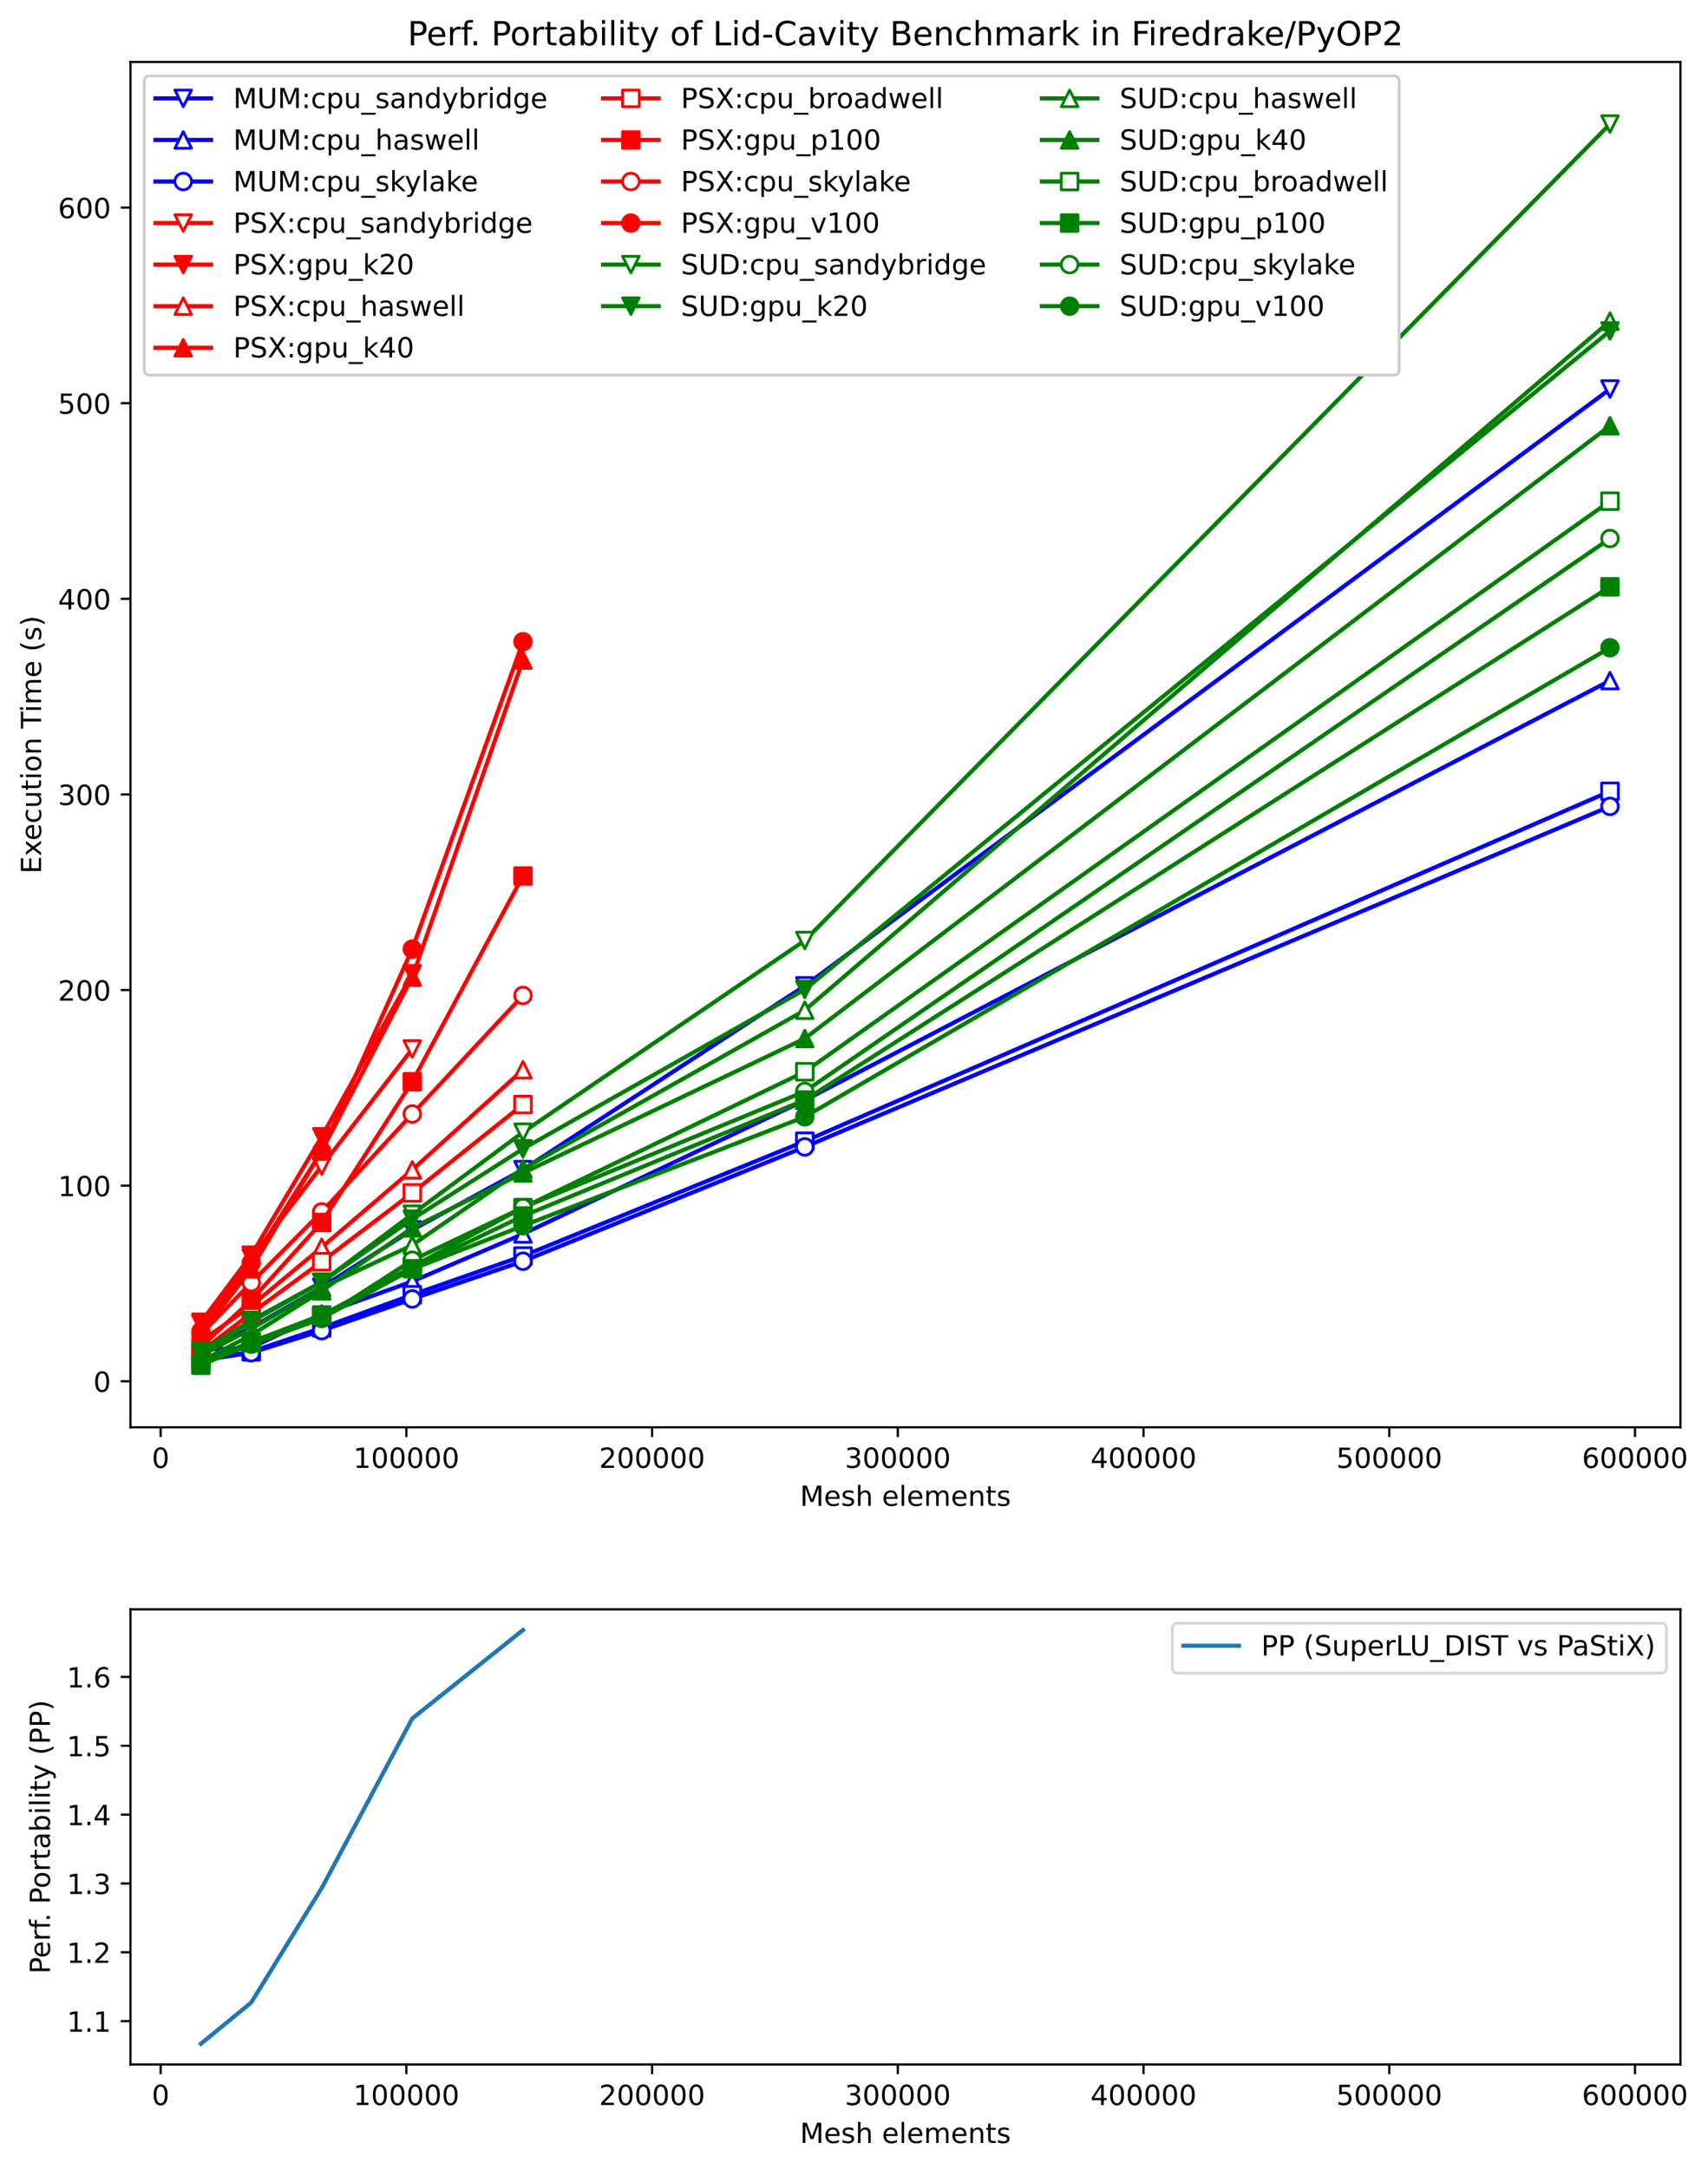 <?xml version="1.0" encoding="utf-8" standalone="no"?>
<!DOCTYPE svg PUBLIC "-//W3C//DTD SVG 1.1//EN"
  "http://www.w3.org/Graphics/SVG/1.1/DTD/svg11.dtd">
<!-- Created with matplotlib (https://matplotlib.org/) -->
<svg height="780.594pt" version="1.1" viewBox="0 0 614.891 780.594" width="614.891pt" xmlns="http://www.w3.org/2000/svg" xmlns:xlink="http://www.w3.org/1999/xlink">
 <defs>
  <style type="text/css">
*{stroke-linecap:butt;stroke-linejoin:round;}
  </style>
 </defs>
 <g id="figure_1">
  <g id="patch_1">
   <path d="M 0 780.594 
L 614.891 780.594 
L 614.891 0 
L 0 0 
z
" style="fill:#ffffff;"/>
  </g>
  <g id="axes_1">
   <g id="patch_2">
    <path d="M 46.966 513.718 
L 604.966 513.718 
L 604.966 22.318 
L 46.966 22.318 
z
" style="fill:#ffffff;"/>
   </g>
   <g id="matplotlib.axis_1">
    <g id="xtick_1">
     <g id="line2d_1">
      <defs>
       <path d="M 0 0 
L 0 3.5 
" id="mc56d4bf7c4" style="stroke:#000000;stroke-width:0.8;"/>
      </defs>
      <g>
       <use style="stroke:#000000;stroke-width:0.8;" x="57.836" xlink:href="#mc56d4bf7c4" y="513.718"/>
      </g>
     </g>
     <g id="text_1">
      <!-- 0 -->
      <defs>
       <path d="M 31.781 66.406 
Q 24.172 66.406 20.328 58.906 
Q 16.5 51.422 16.5 36.375 
Q 16.5 21.391 20.328 13.891 
Q 24.172 6.391 31.781 6.391 
Q 39.453 6.391 43.281 13.891 
Q 47.125 21.391 47.125 36.375 
Q 47.125 51.422 43.281 58.906 
Q 39.453 66.406 31.781 66.406 
z
M 31.781 74.219 
Q 44.047 74.219 50.516 64.516 
Q 56.984 54.828 56.984 36.375 
Q 56.984 17.969 50.516 8.266 
Q 44.047 -1.422 31.781 -1.422 
Q 19.531 -1.422 13.062 8.266 
Q 6.594 17.969 6.594 36.375 
Q 6.594 54.828 13.062 64.516 
Q 19.531 74.219 31.781 74.219 
z
" id="DejaVuSans-48"/>
      </defs>
      <g transform="translate(54.655 528.317)scale(0.1 -0.1)">
       <use xlink:href="#DejaVuSans-48"/>
      </g>
     </g>
    </g>
    <g id="xtick_2">
     <g id="line2d_2">
      <g>
       <use style="stroke:#000000;stroke-width:0.8;" x="146.297" xlink:href="#mc56d4bf7c4" y="513.718"/>
      </g>
     </g>
     <g id="text_2">
      <!-- 100000 -->
      <defs>
       <path d="M 12.406 8.297 
L 28.516 8.297 
L 28.516 63.922 
L 10.984 60.406 
L 10.984 69.391 
L 28.422 72.906 
L 38.281 72.906 
L 38.281 8.297 
L 54.391 8.297 
L 54.391 0 
L 12.406 0 
z
" id="DejaVuSans-49"/>
      </defs>
      <g transform="translate(127.21 528.317)scale(0.1 -0.1)">
       <use xlink:href="#DejaVuSans-49"/>
       <use x="63.623" xlink:href="#DejaVuSans-48"/>
       <use x="127.246" xlink:href="#DejaVuSans-48"/>
       <use x="190.869" xlink:href="#DejaVuSans-48"/>
       <use x="254.492" xlink:href="#DejaVuSans-48"/>
       <use x="318.115" xlink:href="#DejaVuSans-48"/>
      </g>
     </g>
    </g>
    <g id="xtick_3">
     <g id="line2d_3">
      <g>
       <use style="stroke:#000000;stroke-width:0.8;" x="234.758" xlink:href="#mc56d4bf7c4" y="513.718"/>
      </g>
     </g>
     <g id="text_3">
      <!-- 200000 -->
      <defs>
       <path d="M 19.188 8.297 
L 53.609 8.297 
L 53.609 0 
L 7.328 0 
L 7.328 8.297 
Q 12.938 14.109 22.625 23.891 
Q 32.328 33.688 34.812 36.531 
Q 39.547 41.844 41.422 45.531 
Q 43.312 49.219 43.312 52.781 
Q 43.312 58.594 39.234 62.25 
Q 35.156 65.922 28.609 65.922 
Q 23.969 65.922 18.812 64.312 
Q 13.672 62.703 7.812 59.422 
L 7.812 69.391 
Q 13.766 71.781 18.938 73 
Q 24.125 74.219 28.422 74.219 
Q 39.75 74.219 46.484 68.547 
Q 53.219 62.891 53.219 53.422 
Q 53.219 48.922 51.531 44.891 
Q 49.859 40.875 45.406 35.406 
Q 44.188 33.984 37.641 27.219 
Q 31.109 20.453 19.188 8.297 
z
" id="DejaVuSans-50"/>
      </defs>
      <g transform="translate(215.671 528.317)scale(0.1 -0.1)">
       <use xlink:href="#DejaVuSans-50"/>
       <use x="63.623" xlink:href="#DejaVuSans-48"/>
       <use x="127.246" xlink:href="#DejaVuSans-48"/>
       <use x="190.869" xlink:href="#DejaVuSans-48"/>
       <use x="254.492" xlink:href="#DejaVuSans-48"/>
       <use x="318.115" xlink:href="#DejaVuSans-48"/>
      </g>
     </g>
    </g>
    <g id="xtick_4">
     <g id="line2d_4">
      <g>
       <use style="stroke:#000000;stroke-width:0.8;" x="323.22" xlink:href="#mc56d4bf7c4" y="513.718"/>
      </g>
     </g>
     <g id="text_4">
      <!-- 300000 -->
      <defs>
       <path d="M 40.578 39.312 
Q 47.656 37.797 51.625 33 
Q 55.609 28.219 55.609 21.188 
Q 55.609 10.406 48.188 4.484 
Q 40.766 -1.422 27.094 -1.422 
Q 22.516 -1.422 17.656 -0.516 
Q 12.797 0.391 7.625 2.203 
L 7.625 11.719 
Q 11.719 9.328 16.594 8.109 
Q 21.484 6.891 26.812 6.891 
Q 36.078 6.891 40.938 10.547 
Q 45.797 14.203 45.797 21.188 
Q 45.797 27.641 41.281 31.266 
Q 36.766 34.906 28.719 34.906 
L 20.219 34.906 
L 20.219 43.016 
L 29.109 43.016 
Q 36.375 43.016 40.234 45.922 
Q 44.094 48.828 44.094 54.297 
Q 44.094 59.906 40.109 62.906 
Q 36.141 65.922 28.719 65.922 
Q 24.656 65.922 20.016 65.031 
Q 15.375 64.156 9.812 62.312 
L 9.812 71.094 
Q 15.438 72.656 20.344 73.438 
Q 25.25 74.219 29.594 74.219 
Q 40.828 74.219 47.359 69.109 
Q 53.906 64.016 53.906 55.328 
Q 53.906 49.266 50.438 45.094 
Q 46.969 40.922 40.578 39.312 
z
" id="DejaVuSans-51"/>
      </defs>
      <g transform="translate(304.132 528.317)scale(0.1 -0.1)">
       <use xlink:href="#DejaVuSans-51"/>
       <use x="63.623" xlink:href="#DejaVuSans-48"/>
       <use x="127.246" xlink:href="#DejaVuSans-48"/>
       <use x="190.869" xlink:href="#DejaVuSans-48"/>
       <use x="254.492" xlink:href="#DejaVuSans-48"/>
       <use x="318.115" xlink:href="#DejaVuSans-48"/>
      </g>
     </g>
    </g>
    <g id="xtick_5">
     <g id="line2d_5">
      <g>
       <use style="stroke:#000000;stroke-width:0.8;" x="411.681" xlink:href="#mc56d4bf7c4" y="513.718"/>
      </g>
     </g>
     <g id="text_5">
      <!-- 400000 -->
      <defs>
       <path d="M 37.797 64.312 
L 12.891 25.391 
L 37.797 25.391 
z
M 35.203 72.906 
L 47.609 72.906 
L 47.609 25.391 
L 58.016 25.391 
L 58.016 17.188 
L 47.609 17.188 
L 47.609 0 
L 37.797 0 
L 37.797 17.188 
L 4.891 17.188 
L 4.891 26.703 
z
" id="DejaVuSans-52"/>
      </defs>
      <g transform="translate(392.594 528.317)scale(0.1 -0.1)">
       <use xlink:href="#DejaVuSans-52"/>
       <use x="63.623" xlink:href="#DejaVuSans-48"/>
       <use x="127.246" xlink:href="#DejaVuSans-48"/>
       <use x="190.869" xlink:href="#DejaVuSans-48"/>
       <use x="254.492" xlink:href="#DejaVuSans-48"/>
       <use x="318.115" xlink:href="#DejaVuSans-48"/>
      </g>
     </g>
    </g>
    <g id="xtick_6">
     <g id="line2d_6">
      <g>
       <use style="stroke:#000000;stroke-width:0.8;" x="500.142" xlink:href="#mc56d4bf7c4" y="513.718"/>
      </g>
     </g>
     <g id="text_6">
      <!-- 500000 -->
      <defs>
       <path d="M 10.797 72.906 
L 49.516 72.906 
L 49.516 64.594 
L 19.828 64.594 
L 19.828 46.734 
Q 21.969 47.469 24.109 47.828 
Q 26.266 48.188 28.422 48.188 
Q 40.625 48.188 47.75 41.5 
Q 54.891 34.812 54.891 23.391 
Q 54.891 11.625 47.562 5.094 
Q 40.234 -1.422 26.906 -1.422 
Q 22.312 -1.422 17.547 -0.641 
Q 12.797 0.141 7.719 1.703 
L 7.719 11.625 
Q 12.109 9.234 16.797 8.062 
Q 21.484 6.891 26.703 6.891 
Q 35.156 6.891 40.078 11.328 
Q 45.016 15.766 45.016 23.391 
Q 45.016 31 40.078 35.438 
Q 35.156 39.891 26.703 39.891 
Q 22.75 39.891 18.812 39.016 
Q 14.891 38.141 10.797 36.281 
z
" id="DejaVuSans-53"/>
      </defs>
      <g transform="translate(481.055 528.317)scale(0.1 -0.1)">
       <use xlink:href="#DejaVuSans-53"/>
       <use x="63.623" xlink:href="#DejaVuSans-48"/>
       <use x="127.246" xlink:href="#DejaVuSans-48"/>
       <use x="190.869" xlink:href="#DejaVuSans-48"/>
       <use x="254.492" xlink:href="#DejaVuSans-48"/>
       <use x="318.115" xlink:href="#DejaVuSans-48"/>
      </g>
     </g>
    </g>
    <g id="xtick_7">
     <g id="line2d_7">
      <g>
       <use style="stroke:#000000;stroke-width:0.8;" x="588.604" xlink:href="#mc56d4bf7c4" y="513.718"/>
      </g>
     </g>
     <g id="text_7">
      <!-- 600000 -->
      <defs>
       <path d="M 33.016 40.375 
Q 26.375 40.375 22.484 35.828 
Q 18.609 31.297 18.609 23.391 
Q 18.609 15.531 22.484 10.953 
Q 26.375 6.391 33.016 6.391 
Q 39.656 6.391 43.531 10.953 
Q 47.406 15.531 47.406 23.391 
Q 47.406 31.297 43.531 35.828 
Q 39.656 40.375 33.016 40.375 
z
M 52.594 71.297 
L 52.594 62.312 
Q 48.875 64.062 45.094 64.984 
Q 41.312 65.922 37.594 65.922 
Q 27.828 65.922 22.672 59.328 
Q 17.531 52.734 16.797 39.406 
Q 19.672 43.656 24.016 45.922 
Q 28.375 48.188 33.594 48.188 
Q 44.578 48.188 50.953 41.516 
Q 57.328 34.859 57.328 23.391 
Q 57.328 12.156 50.688 5.359 
Q 44.047 -1.422 33.016 -1.422 
Q 20.359 -1.422 13.672 8.266 
Q 6.984 17.969 6.984 36.375 
Q 6.984 53.656 15.188 63.938 
Q 23.391 74.219 37.203 74.219 
Q 40.922 74.219 44.703 73.484 
Q 48.484 72.75 52.594 71.297 
z
" id="DejaVuSans-54"/>
      </defs>
      <g transform="translate(569.516 528.317)scale(0.1 -0.1)">
       <use xlink:href="#DejaVuSans-54"/>
       <use x="63.623" xlink:href="#DejaVuSans-48"/>
       <use x="127.246" xlink:href="#DejaVuSans-48"/>
       <use x="190.869" xlink:href="#DejaVuSans-48"/>
       <use x="254.492" xlink:href="#DejaVuSans-48"/>
       <use x="318.115" xlink:href="#DejaVuSans-48"/>
      </g>
     </g>
    </g>
    <g id="text_8">
     <!-- Mesh elements -->
     <defs>
      <path d="M 9.812 72.906 
L 24.516 72.906 
L 43.109 23.297 
L 61.812 72.906 
L 76.516 72.906 
L 76.516 0 
L 66.891 0 
L 66.891 64.016 
L 48.094 14.016 
L 38.188 14.016 
L 19.391 64.016 
L 19.391 0 
L 9.812 0 
z
" id="DejaVuSans-77"/>
      <path d="M 56.203 29.594 
L 56.203 25.203 
L 14.891 25.203 
Q 15.484 15.922 20.484 11.062 
Q 25.484 6.203 34.422 6.203 
Q 39.594 6.203 44.453 7.469 
Q 49.312 8.734 54.109 11.281 
L 54.109 2.781 
Q 49.266 0.734 44.188 -0.344 
Q 39.109 -1.422 33.891 -1.422 
Q 20.797 -1.422 13.156 6.188 
Q 5.516 13.812 5.516 26.812 
Q 5.516 40.234 12.766 48.109 
Q 20.016 56 32.328 56 
Q 43.359 56 49.781 48.891 
Q 56.203 41.797 56.203 29.594 
z
M 47.219 32.234 
Q 47.125 39.594 43.094 43.984 
Q 39.062 48.391 32.422 48.391 
Q 24.906 48.391 20.391 44.141 
Q 15.875 39.891 15.188 32.172 
z
" id="DejaVuSans-101"/>
      <path d="M 44.281 53.078 
L 44.281 44.578 
Q 40.484 46.531 36.375 47.5 
Q 32.281 48.484 27.875 48.484 
Q 21.188 48.484 17.844 46.438 
Q 14.5 44.391 14.5 40.281 
Q 14.5 37.156 16.891 35.375 
Q 19.281 33.594 26.516 31.984 
L 29.594 31.297 
Q 39.156 29.25 43.188 25.516 
Q 47.219 21.781 47.219 15.094 
Q 47.219 7.469 41.188 3.016 
Q 35.156 -1.422 24.609 -1.422 
Q 20.219 -1.422 15.453 -0.562 
Q 10.688 0.297 5.422 2 
L 5.422 11.281 
Q 10.406 8.688 15.234 7.391 
Q 20.062 6.109 24.812 6.109 
Q 31.156 6.109 34.562 8.281 
Q 37.984 10.453 37.984 14.406 
Q 37.984 18.062 35.516 20.016 
Q 33.062 21.969 24.703 23.781 
L 21.578 24.516 
Q 13.234 26.266 9.516 29.906 
Q 5.812 33.547 5.812 39.891 
Q 5.812 47.609 11.281 51.797 
Q 16.75 56 26.812 56 
Q 31.781 56 36.172 55.266 
Q 40.578 54.547 44.281 53.078 
z
" id="DejaVuSans-115"/>
      <path d="M 54.891 33.016 
L 54.891 0 
L 45.906 0 
L 45.906 32.719 
Q 45.906 40.484 42.875 44.328 
Q 39.844 48.188 33.797 48.188 
Q 26.516 48.188 22.312 43.547 
Q 18.109 38.922 18.109 30.906 
L 18.109 0 
L 9.078 0 
L 9.078 75.984 
L 18.109 75.984 
L 18.109 46.188 
Q 21.344 51.125 25.703 53.562 
Q 30.078 56 35.797 56 
Q 45.219 56 50.047 50.172 
Q 54.891 44.344 54.891 33.016 
z
" id="DejaVuSans-104"/>
      <path id="DejaVuSans-32"/>
      <path d="M 9.422 75.984 
L 18.406 75.984 
L 18.406 0 
L 9.422 0 
z
" id="DejaVuSans-108"/>
      <path d="M 52 44.188 
Q 55.375 50.25 60.062 53.125 
Q 64.75 56 71.094 56 
Q 79.641 56 84.281 50.016 
Q 88.922 44.047 88.922 33.016 
L 88.922 0 
L 79.891 0 
L 79.891 32.719 
Q 79.891 40.578 77.094 44.375 
Q 74.312 48.188 68.609 48.188 
Q 61.625 48.188 57.562 43.547 
Q 53.516 38.922 53.516 30.906 
L 53.516 0 
L 44.484 0 
L 44.484 32.719 
Q 44.484 40.625 41.703 44.406 
Q 38.922 48.188 33.109 48.188 
Q 26.219 48.188 22.156 43.531 
Q 18.109 38.875 18.109 30.906 
L 18.109 0 
L 9.078 0 
L 9.078 54.688 
L 18.109 54.688 
L 18.109 46.188 
Q 21.188 51.219 25.484 53.609 
Q 29.781 56 35.688 56 
Q 41.656 56 45.828 52.969 
Q 50 49.953 52 44.188 
z
" id="DejaVuSans-109"/>
      <path d="M 54.891 33.016 
L 54.891 0 
L 45.906 0 
L 45.906 32.719 
Q 45.906 40.484 42.875 44.328 
Q 39.844 48.188 33.797 48.188 
Q 26.516 48.188 22.312 43.547 
Q 18.109 38.922 18.109 30.906 
L 18.109 0 
L 9.078 0 
L 9.078 54.688 
L 18.109 54.688 
L 18.109 46.188 
Q 21.344 51.125 25.703 53.562 
Q 30.078 56 35.797 56 
Q 45.219 56 50.047 50.172 
Q 54.891 44.344 54.891 33.016 
z
" id="DejaVuSans-110"/>
      <path d="M 18.312 70.219 
L 18.312 54.688 
L 36.812 54.688 
L 36.812 47.703 
L 18.312 47.703 
L 18.312 18.016 
Q 18.312 11.328 20.141 9.422 
Q 21.969 7.516 27.594 7.516 
L 36.812 7.516 
L 36.812 0 
L 27.594 0 
Q 17.188 0 13.234 3.875 
Q 9.281 7.766 9.281 18.016 
L 9.281 47.703 
L 2.688 47.703 
L 2.688 54.688 
L 9.281 54.688 
L 9.281 70.219 
z
" id="DejaVuSans-116"/>
     </defs>
     <g transform="translate(287.99 541.995)scale(0.1 -0.1)">
      <use xlink:href="#DejaVuSans-77"/>
      <use x="86.279" xlink:href="#DejaVuSans-101"/>
      <use x="147.803" xlink:href="#DejaVuSans-115"/>
      <use x="199.902" xlink:href="#DejaVuSans-104"/>
      <use x="263.281" xlink:href="#DejaVuSans-32"/>
      <use x="295.068" xlink:href="#DejaVuSans-101"/>
      <use x="356.592" xlink:href="#DejaVuSans-108"/>
      <use x="384.375" xlink:href="#DejaVuSans-101"/>
      <use x="445.898" xlink:href="#DejaVuSans-109"/>
      <use x="543.311" xlink:href="#DejaVuSans-101"/>
      <use x="604.834" xlink:href="#DejaVuSans-110"/>
      <use x="668.213" xlink:href="#DejaVuSans-116"/>
      <use x="707.422" xlink:href="#DejaVuSans-115"/>
     </g>
    </g>
   </g>
   <g id="matplotlib.axis_2">
    <g id="ytick_1">
     <g id="line2d_8">
      <defs>
       <path d="M 0 0 
L -3.5 0 
" id="mbd57082f25" style="stroke:#000000;stroke-width:0.8;"/>
      </defs>
      <g>
       <use style="stroke:#000000;stroke-width:0.8;" x="46.966" xlink:href="#mbd57082f25" y="497.149"/>
      </g>
     </g>
     <g id="text_9">
      <!-- 0 -->
      <g transform="translate(33.603 500.948)scale(0.1 -0.1)">
       <use xlink:href="#DejaVuSans-48"/>
      </g>
     </g>
    </g>
    <g id="ytick_2">
     <g id="line2d_9">
      <g>
       <use style="stroke:#000000;stroke-width:0.8;" x="46.966" xlink:href="#mbd57082f25" y="426.744"/>
      </g>
     </g>
     <g id="text_10">
      <!-- 100 -->
      <g transform="translate(20.878 430.543)scale(0.1 -0.1)">
       <use xlink:href="#DejaVuSans-49"/>
       <use x="63.623" xlink:href="#DejaVuSans-48"/>
       <use x="127.246" xlink:href="#DejaVuSans-48"/>
      </g>
     </g>
    </g>
    <g id="ytick_3">
     <g id="line2d_10">
      <g>
       <use style="stroke:#000000;stroke-width:0.8;" x="46.966" xlink:href="#mbd57082f25" y="356.339"/>
      </g>
     </g>
     <g id="text_11">
      <!-- 200 -->
      <g transform="translate(20.878 360.139)scale(0.1 -0.1)">
       <use xlink:href="#DejaVuSans-50"/>
       <use x="63.623" xlink:href="#DejaVuSans-48"/>
       <use x="127.246" xlink:href="#DejaVuSans-48"/>
      </g>
     </g>
    </g>
    <g id="ytick_4">
     <g id="line2d_11">
      <g>
       <use style="stroke:#000000;stroke-width:0.8;" x="46.966" xlink:href="#mbd57082f25" y="285.935"/>
      </g>
     </g>
     <g id="text_12">
      <!-- 300 -->
      <g transform="translate(20.878 289.734)scale(0.1 -0.1)">
       <use xlink:href="#DejaVuSans-51"/>
       <use x="63.623" xlink:href="#DejaVuSans-48"/>
       <use x="127.246" xlink:href="#DejaVuSans-48"/>
      </g>
     </g>
    </g>
    <g id="ytick_5">
     <g id="line2d_12">
      <g>
       <use style="stroke:#000000;stroke-width:0.8;" x="46.966" xlink:href="#mbd57082f25" y="215.53"/>
      </g>
     </g>
     <g id="text_13">
      <!-- 400 -->
      <g transform="translate(20.878 219.329)scale(0.1 -0.1)">
       <use xlink:href="#DejaVuSans-52"/>
       <use x="63.623" xlink:href="#DejaVuSans-48"/>
       <use x="127.246" xlink:href="#DejaVuSans-48"/>
      </g>
     </g>
    </g>
    <g id="ytick_6">
     <g id="line2d_13">
      <g>
       <use style="stroke:#000000;stroke-width:0.8;" x="46.966" xlink:href="#mbd57082f25" y="145.125"/>
      </g>
     </g>
     <g id="text_14">
      <!-- 500 -->
      <g transform="translate(20.878 148.924)scale(0.1 -0.1)">
       <use xlink:href="#DejaVuSans-53"/>
       <use x="63.623" xlink:href="#DejaVuSans-48"/>
       <use x="127.246" xlink:href="#DejaVuSans-48"/>
      </g>
     </g>
    </g>
    <g id="ytick_7">
     <g id="line2d_14">
      <g>
       <use style="stroke:#000000;stroke-width:0.8;" x="46.966" xlink:href="#mbd57082f25" y="74.72"/>
      </g>
     </g>
     <g id="text_15">
      <!-- 600 -->
      <g transform="translate(20.878 78.52)scale(0.1 -0.1)">
       <use xlink:href="#DejaVuSans-54"/>
       <use x="63.623" xlink:href="#DejaVuSans-48"/>
       <use x="127.246" xlink:href="#DejaVuSans-48"/>
      </g>
     </g>
    </g>
    <g id="text_16">
     <!-- Execution Time (s) -->
     <defs>
      <path d="M 9.812 72.906 
L 55.906 72.906 
L 55.906 64.594 
L 19.672 64.594 
L 19.672 43.016 
L 54.391 43.016 
L 54.391 34.719 
L 19.672 34.719 
L 19.672 8.297 
L 56.781 8.297 
L 56.781 0 
L 9.812 0 
z
" id="DejaVuSans-69"/>
      <path d="M 54.891 54.688 
L 35.109 28.078 
L 55.906 0 
L 45.312 0 
L 29.391 21.484 
L 13.484 0 
L 2.875 0 
L 24.125 28.609 
L 4.688 54.688 
L 15.281 54.688 
L 29.781 35.203 
L 44.281 54.688 
z
" id="DejaVuSans-120"/>
      <path d="M 48.781 52.594 
L 48.781 44.188 
Q 44.969 46.297 41.141 47.344 
Q 37.312 48.391 33.406 48.391 
Q 24.656 48.391 19.812 42.844 
Q 14.984 37.312 14.984 27.297 
Q 14.984 17.281 19.812 11.734 
Q 24.656 6.203 33.406 6.203 
Q 37.312 6.203 41.141 7.25 
Q 44.969 8.297 48.781 10.406 
L 48.781 2.094 
Q 45.016 0.344 40.984 -0.531 
Q 36.969 -1.422 32.422 -1.422 
Q 20.062 -1.422 12.781 6.344 
Q 5.516 14.109 5.516 27.297 
Q 5.516 40.672 12.859 48.328 
Q 20.219 56 33.016 56 
Q 37.156 56 41.109 55.141 
Q 45.062 54.297 48.781 52.594 
z
" id="DejaVuSans-99"/>
      <path d="M 8.5 21.578 
L 8.5 54.688 
L 17.484 54.688 
L 17.484 21.922 
Q 17.484 14.156 20.5 10.266 
Q 23.531 6.391 29.594 6.391 
Q 36.859 6.391 41.078 11.031 
Q 45.312 15.672 45.312 23.688 
L 45.312 54.688 
L 54.297 54.688 
L 54.297 0 
L 45.312 0 
L 45.312 8.406 
Q 42.047 3.422 37.719 1 
Q 33.406 -1.422 27.688 -1.422 
Q 18.266 -1.422 13.375 4.438 
Q 8.5 10.297 8.5 21.578 
z
M 31.109 56 
z
" id="DejaVuSans-117"/>
      <path d="M 9.422 54.688 
L 18.406 54.688 
L 18.406 0 
L 9.422 0 
z
M 9.422 75.984 
L 18.406 75.984 
L 18.406 64.594 
L 9.422 64.594 
z
" id="DejaVuSans-105"/>
      <path d="M 30.609 48.391 
Q 23.391 48.391 19.188 42.75 
Q 14.984 37.109 14.984 27.297 
Q 14.984 17.484 19.156 11.844 
Q 23.344 6.203 30.609 6.203 
Q 37.797 6.203 41.984 11.859 
Q 46.188 17.531 46.188 27.297 
Q 46.188 37.016 41.984 42.703 
Q 37.797 48.391 30.609 48.391 
z
M 30.609 56 
Q 42.328 56 49.016 48.375 
Q 55.719 40.766 55.719 27.297 
Q 55.719 13.875 49.016 6.219 
Q 42.328 -1.422 30.609 -1.422 
Q 18.844 -1.422 12.172 6.219 
Q 5.516 13.875 5.516 27.297 
Q 5.516 40.766 12.172 48.375 
Q 18.844 56 30.609 56 
z
" id="DejaVuSans-111"/>
      <path d="M -0.297 72.906 
L 61.375 72.906 
L 61.375 64.594 
L 35.5 64.594 
L 35.5 0 
L 25.594 0 
L 25.594 64.594 
L -0.297 64.594 
z
" id="DejaVuSans-84"/>
      <path d="M 31 75.875 
Q 24.469 64.656 21.281 53.656 
Q 18.109 42.672 18.109 31.391 
Q 18.109 20.125 21.312 9.062 
Q 24.516 -2 31 -13.188 
L 23.188 -13.188 
Q 15.875 -1.703 12.234 9.375 
Q 8.594 20.453 8.594 31.391 
Q 8.594 42.281 12.203 53.312 
Q 15.828 64.359 23.188 75.875 
z
" id="DejaVuSans-40"/>
      <path d="M 8.016 75.875 
L 15.828 75.875 
Q 23.141 64.359 26.781 53.312 
Q 30.422 42.281 30.422 31.391 
Q 30.422 20.453 26.781 9.375 
Q 23.141 -1.703 15.828 -13.188 
L 8.016 -13.188 
Q 14.5 -2 17.703 9.062 
Q 20.906 20.125 20.906 31.391 
Q 20.906 42.672 17.703 53.656 
Q 14.5 64.656 8.016 75.875 
z
" id="DejaVuSans-41"/>
     </defs>
     <g transform="translate(14.798 314.47)rotate(-90)scale(0.1 -0.1)">
      <use xlink:href="#DejaVuSans-69"/>
      <use x="63.184" xlink:href="#DejaVuSans-120"/>
      <use x="119.238" xlink:href="#DejaVuSans-101"/>
      <use x="180.762" xlink:href="#DejaVuSans-99"/>
      <use x="235.742" xlink:href="#DejaVuSans-117"/>
      <use x="299.121" xlink:href="#DejaVuSans-116"/>
      <use x="338.33" xlink:href="#DejaVuSans-105"/>
      <use x="366.113" xlink:href="#DejaVuSans-111"/>
      <use x="427.295" xlink:href="#DejaVuSans-110"/>
      <use x="490.674" xlink:href="#DejaVuSans-32"/>
      <use x="522.461" xlink:href="#DejaVuSans-84"/>
      <use x="580.42" xlink:href="#DejaVuSans-105"/>
      <use x="608.203" xlink:href="#DejaVuSans-109"/>
      <use x="705.615" xlink:href="#DejaVuSans-101"/>
      <use x="767.139" xlink:href="#DejaVuSans-32"/>
      <use x="798.926" xlink:href="#DejaVuSans-40"/>
      <use x="837.939" xlink:href="#DejaVuSans-115"/>
      <use x="890.039" xlink:href="#DejaVuSans-41"/>
     </g>
    </g>
   </g>
   <g id="line2d_15">
    <path clip-path="url(#p02db89aa0b)" d="M 72.329 485.756 
L 90.446 485.058 
L 115.81 472.963 
L 148.42 461.211 
L 188.277 444.129 
L 289.732 396.011 
L 579.602 244.972 
" style="fill:none;stroke:#0000ff;stroke-linecap:square;stroke-width:1.5;"/>
    <defs>
     <path d="M 0 -3 
L -3 3 
L 3 3 
z
" id="m9cc4da76ae" style="stroke:#0000ff;stroke-linejoin:miter;"/>
    </defs>
    <g clip-path="url(#p02db89aa0b)">
     <use style="fill:#ffffff;stroke:#0000ff;stroke-linejoin:miter;" x="72.329" xlink:href="#m9cc4da76ae" y="485.756"/>
     <use style="fill:#ffffff;stroke:#0000ff;stroke-linejoin:miter;" x="90.446" xlink:href="#m9cc4da76ae" y="485.058"/>
     <use style="fill:#ffffff;stroke:#0000ff;stroke-linejoin:miter;" x="115.81" xlink:href="#m9cc4da76ae" y="472.963"/>
     <use style="fill:#ffffff;stroke:#0000ff;stroke-linejoin:miter;" x="148.42" xlink:href="#m9cc4da76ae" y="461.211"/>
     <use style="fill:#ffffff;stroke:#0000ff;stroke-linejoin:miter;" x="188.277" xlink:href="#m9cc4da76ae" y="444.129"/>
     <use style="fill:#ffffff;stroke:#0000ff;stroke-linejoin:miter;" x="289.732" xlink:href="#m9cc4da76ae" y="396.011"/>
     <use style="fill:#ffffff;stroke:#0000ff;stroke-linejoin:miter;" x="579.602" xlink:href="#m9cc4da76ae" y="244.972"/>
    </g>
   </g>
   <g id="line2d_16">
    <path clip-path="url(#p02db89aa0b)" d="M 72.329 489.589 
L 90.446 486.537 
L 115.81 477.936 
L 148.42 466.011 
L 188.277 452.052 
L 289.732 410.746 
L 579.602 284.803 
" style="fill:none;stroke:#0000ff;stroke-linecap:square;stroke-width:1.5;"/>
    <defs>
     <path d="M -3 3 
L 3 3 
L 3 -3 
L -3 -3 
z
" id="m693de96bca" style="stroke:#0000ff;stroke-linejoin:miter;"/>
    </defs>
    <g clip-path="url(#p02db89aa0b)">
     <use style="fill:#ffffff;stroke:#0000ff;stroke-linejoin:miter;" x="72.329" xlink:href="#m693de96bca" y="489.589"/>
     <use style="fill:#ffffff;stroke:#0000ff;stroke-linejoin:miter;" x="90.446" xlink:href="#m693de96bca" y="486.537"/>
     <use style="fill:#ffffff;stroke:#0000ff;stroke-linejoin:miter;" x="115.81" xlink:href="#m693de96bca" y="477.936"/>
     <use style="fill:#ffffff;stroke:#0000ff;stroke-linejoin:miter;" x="148.42" xlink:href="#m693de96bca" y="466.011"/>
     <use style="fill:#ffffff;stroke:#0000ff;stroke-linejoin:miter;" x="188.277" xlink:href="#m693de96bca" y="452.052"/>
     <use style="fill:#ffffff;stroke:#0000ff;stroke-linejoin:miter;" x="289.732" xlink:href="#m693de96bca" y="410.746"/>
     <use style="fill:#ffffff;stroke:#0000ff;stroke-linejoin:miter;" x="579.602" xlink:href="#m693de96bca" y="284.803"/>
    </g>
   </g>
   <g id="line2d_17">
    <path clip-path="url(#p02db89aa0b)" d="M 72.329 487.251 
L 90.446 477.853 
L 115.81 463.289 
L 148.42 442.65 
L 188.277 420.966 
L 289.732 354.828 
L 579.602 140.039 
" style="fill:none;stroke:#0000ff;stroke-linecap:square;stroke-width:1.5;"/>
    <defs>
     <path d="M -0 3 
L 3 -3 
L -3 -3 
z
" id="mdb2184c802" style="stroke:#0000ff;stroke-linejoin:miter;"/>
    </defs>
    <g clip-path="url(#p02db89aa0b)">
     <use style="fill:#ffffff;stroke:#0000ff;stroke-linejoin:miter;" x="72.329" xlink:href="#mdb2184c802" y="487.251"/>
     <use style="fill:#ffffff;stroke:#0000ff;stroke-linejoin:miter;" x="90.446" xlink:href="#mdb2184c802" y="477.853"/>
     <use style="fill:#ffffff;stroke:#0000ff;stroke-linejoin:miter;" x="115.81" xlink:href="#mdb2184c802" y="463.289"/>
     <use style="fill:#ffffff;stroke:#0000ff;stroke-linejoin:miter;" x="148.42" xlink:href="#mdb2184c802" y="442.65"/>
     <use style="fill:#ffffff;stroke:#0000ff;stroke-linejoin:miter;" x="188.277" xlink:href="#mdb2184c802" y="420.966"/>
     <use style="fill:#ffffff;stroke:#0000ff;stroke-linejoin:miter;" x="289.732" xlink:href="#mdb2184c802" y="354.828"/>
     <use style="fill:#ffffff;stroke:#0000ff;stroke-linejoin:miter;" x="579.602" xlink:href="#mdb2184c802" y="140.039"/>
    </g>
   </g>
   <g id="line2d_18">
    <path clip-path="url(#p02db89aa0b)" d="M 72.329 489.643 
L 90.446 486.869 
L 115.81 478.925 
L 148.42 467.522 
L 188.277 453.939 
L 289.732 412.799 
L 579.602 290.229 
" style="fill:none;stroke:#0000ff;stroke-linecap:square;stroke-width:1.5;"/>
    <defs>
     <path d="M 0 3 
C 0.796 3 1.559 2.684 2.121 2.121 
C 2.684 1.559 3 0.796 3 0 
C 3 -0.796 2.684 -1.559 2.121 -2.121 
C 1.559 -2.684 0.796 -3 0 -3 
C -0.796 -3 -1.559 -2.684 -2.121 -2.121 
C -2.684 -1.559 -3 -0.796 -3 0 
C -3 0.796 -2.684 1.559 -2.121 2.121 
C -1.559 2.684 -0.796 3 0 3 
z
" id="ma2b73a5eb7" style="stroke:#0000ff;"/>
    </defs>
    <g clip-path="url(#p02db89aa0b)">
     <use style="fill:#ffffff;stroke:#0000ff;" x="72.329" xlink:href="#ma2b73a5eb7" y="489.643"/>
     <use style="fill:#ffffff;stroke:#0000ff;" x="90.446" xlink:href="#ma2b73a5eb7" y="486.869"/>
     <use style="fill:#ffffff;stroke:#0000ff;" x="115.81" xlink:href="#ma2b73a5eb7" y="478.925"/>
     <use style="fill:#ffffff;stroke:#0000ff;" x="148.42" xlink:href="#ma2b73a5eb7" y="467.522"/>
     <use style="fill:#ffffff;stroke:#0000ff;" x="188.277" xlink:href="#ma2b73a5eb7" y="453.939"/>
     <use style="fill:#ffffff;stroke:#0000ff;" x="289.732" xlink:href="#ma2b73a5eb7" y="412.799"/>
     <use style="fill:#ffffff;stroke:#0000ff;" x="579.602" xlink:href="#ma2b73a5eb7" y="290.229"/>
    </g>
   </g>
   <g id="line2d_19">
    <path clip-path="url(#p02db89aa0b)" d="M 72.329 482.754 
L 90.446 469.977 
L 115.81 448.939 
L 148.42 421.048 
L 188.277 385.02 
" style="fill:none;stroke:#ff0000;stroke-linecap:square;stroke-width:1.5;"/>
    <defs>
     <path d="M 0 -3 
L -3 3 
L 3 3 
z
" id="m6839df67de" style="stroke:#ff0000;stroke-linejoin:miter;"/>
    </defs>
    <g clip-path="url(#p02db89aa0b)">
     <use style="fill:#ffffff;stroke:#ff0000;stroke-linejoin:miter;" x="72.329" xlink:href="#m6839df67de" y="482.754"/>
     <use style="fill:#ffffff;stroke:#ff0000;stroke-linejoin:miter;" x="90.446" xlink:href="#m6839df67de" y="469.977"/>
     <use style="fill:#ffffff;stroke:#ff0000;stroke-linejoin:miter;" x="115.81" xlink:href="#m6839df67de" y="448.939"/>
     <use style="fill:#ffffff;stroke:#ff0000;stroke-linejoin:miter;" x="148.42" xlink:href="#m6839df67de" y="421.048"/>
     <use style="fill:#ffffff;stroke:#ff0000;stroke-linejoin:miter;" x="188.277" xlink:href="#m6839df67de" y="385.02"/>
    </g>
   </g>
   <g id="line2d_20">
    <path clip-path="url(#p02db89aa0b)" d="M 72.329 486.472 
L 90.446 472.643 
L 115.81 454.111 
L 148.42 429.345 
L 188.277 397.532 
" style="fill:none;stroke:#ff0000;stroke-linecap:square;stroke-width:1.5;"/>
    <defs>
     <path d="M -3 3 
L 3 3 
L 3 -3 
L -3 -3 
z
" id="m4275ed919a" style="stroke:#ff0000;stroke-linejoin:miter;"/>
    </defs>
    <g clip-path="url(#p02db89aa0b)">
     <use style="fill:#ffffff;stroke:#ff0000;stroke-linejoin:miter;" x="72.329" xlink:href="#m4275ed919a" y="486.472"/>
     <use style="fill:#ffffff;stroke:#ff0000;stroke-linejoin:miter;" x="90.446" xlink:href="#m4275ed919a" y="472.643"/>
     <use style="fill:#ffffff;stroke:#ff0000;stroke-linejoin:miter;" x="115.81" xlink:href="#m4275ed919a" y="454.111"/>
     <use style="fill:#ffffff;stroke:#ff0000;stroke-linejoin:miter;" x="148.42" xlink:href="#m4275ed919a" y="429.345"/>
     <use style="fill:#ffffff;stroke:#ff0000;stroke-linejoin:miter;" x="188.277" xlink:href="#m4275ed919a" y="397.532"/>
    </g>
   </g>
   <g id="line2d_21">
    <path clip-path="url(#p02db89aa0b)" d="M 72.329 476.45 
L 90.446 452.785 
L 115.81 419.691 
L 148.42 377.546 
" style="fill:none;stroke:#ff0000;stroke-linecap:square;stroke-width:1.5;"/>
    <defs>
     <path d="M -0 3 
L 3 -3 
L -3 -3 
z
" id="mef3f2f5415" style="stroke:#ff0000;stroke-linejoin:miter;"/>
    </defs>
    <g clip-path="url(#p02db89aa0b)">
     <use style="fill:#ffffff;stroke:#ff0000;stroke-linejoin:miter;" x="72.329" xlink:href="#mef3f2f5415" y="476.45"/>
     <use style="fill:#ffffff;stroke:#ff0000;stroke-linejoin:miter;" x="90.446" xlink:href="#mef3f2f5415" y="452.785"/>
     <use style="fill:#ffffff;stroke:#ff0000;stroke-linejoin:miter;" x="115.81" xlink:href="#mef3f2f5415" y="419.691"/>
     <use style="fill:#ffffff;stroke:#ff0000;stroke-linejoin:miter;" x="148.42" xlink:href="#mef3f2f5415" y="377.546"/>
    </g>
   </g>
   <g id="line2d_22">
    <path clip-path="url(#p02db89aa0b)" d="M 72.329 480.24 
L 90.446 461.668 
L 115.81 436.192 
L 148.42 400.951 
L 188.277 358.278 
" style="fill:none;stroke:#ff0000;stroke-linecap:square;stroke-width:1.5;"/>
    <defs>
     <path d="M 0 3 
C 0.796 3 1.559 2.684 2.121 2.121 
C 2.684 1.559 3 0.796 3 0 
C 3 -0.796 2.684 -1.559 2.121 -2.121 
C 1.559 -2.684 0.796 -3 0 -3 
C -0.796 -3 -1.559 -2.684 -2.121 -2.121 
C -2.684 -1.559 -3 -0.796 -3 0 
C -3 0.796 -2.684 1.559 -2.121 2.121 
C -1.559 2.684 -0.796 3 0 3 
z
" id="m301b225a9f" style="stroke:#ff0000;"/>
    </defs>
    <g clip-path="url(#p02db89aa0b)">
     <use style="fill:#ffffff;stroke:#ff0000;" x="72.329" xlink:href="#m301b225a9f" y="480.24"/>
     <use style="fill:#ffffff;stroke:#ff0000;" x="90.446" xlink:href="#m301b225a9f" y="461.668"/>
     <use style="fill:#ffffff;stroke:#ff0000;" x="115.81" xlink:href="#m301b225a9f" y="436.192"/>
     <use style="fill:#ffffff;stroke:#ff0000;" x="148.42" xlink:href="#m301b225a9f" y="400.951"/>
     <use style="fill:#ffffff;stroke:#ff0000;" x="188.277" xlink:href="#m301b225a9f" y="358.278"/>
    </g>
   </g>
   <g id="line2d_23">
    <path clip-path="url(#p02db89aa0b)" d="M 72.329 475.901 
L 90.446 451.754 
L 115.81 409.132 
L 148.42 350.46 
" style="fill:none;stroke:#ff0000;stroke-linecap:square;stroke-width:1.5;"/>
    <defs>
     <path d="M -0 3 
L 3 -3 
L -3 -3 
z
" id="m307aee76fc" style="stroke:#ff0000;stroke-linejoin:miter;"/>
    </defs>
    <g clip-path="url(#p02db89aa0b)">
     <use style="fill:#ff0000;stroke:#ff0000;stroke-linejoin:miter;" x="72.329" xlink:href="#m307aee76fc" y="475.901"/>
     <use style="fill:#ff0000;stroke:#ff0000;stroke-linejoin:miter;" x="90.446" xlink:href="#m307aee76fc" y="451.754"/>
     <use style="fill:#ff0000;stroke:#ff0000;stroke-linejoin:miter;" x="115.81" xlink:href="#m307aee76fc" y="409.132"/>
     <use style="fill:#ff0000;stroke:#ff0000;stroke-linejoin:miter;" x="148.42" xlink:href="#m307aee76fc" y="350.46"/>
    </g>
   </g>
   <g id="line2d_24">
    <path clip-path="url(#p02db89aa0b)" d="M 72.329 480.4 
L 90.446 456.68 
L 115.81 414.261 
L 148.42 351.689 
L 188.277 237.54 
" style="fill:none;stroke:#ff0000;stroke-linecap:square;stroke-width:1.5;"/>
    <defs>
     <path d="M 0 -3 
L -3 3 
L 3 3 
z
" id="md6ca10224a" style="stroke:#ff0000;stroke-linejoin:miter;"/>
    </defs>
    <g clip-path="url(#p02db89aa0b)">
     <use style="fill:#ff0000;stroke:#ff0000;stroke-linejoin:miter;" x="72.329" xlink:href="#md6ca10224a" y="480.4"/>
     <use style="fill:#ff0000;stroke:#ff0000;stroke-linejoin:miter;" x="90.446" xlink:href="#md6ca10224a" y="456.68"/>
     <use style="fill:#ff0000;stroke:#ff0000;stroke-linejoin:miter;" x="115.81" xlink:href="#md6ca10224a" y="414.261"/>
     <use style="fill:#ff0000;stroke:#ff0000;stroke-linejoin:miter;" x="148.42" xlink:href="#md6ca10224a" y="351.689"/>
     <use style="fill:#ff0000;stroke:#ff0000;stroke-linejoin:miter;" x="188.277" xlink:href="#md6ca10224a" y="237.54"/>
    </g>
   </g>
   <g id="line2d_25">
    <path clip-path="url(#p02db89aa0b)" d="M 72.329 484.727 
L 90.446 467.961 
L 115.81 439.998 
L 148.42 389.338 
L 188.277 315.284 
" style="fill:none;stroke:#ff0000;stroke-linecap:square;stroke-width:1.5;"/>
    <defs>
     <path d="M -3 3 
L 3 3 
L 3 -3 
L -3 -3 
z
" id="m925d106f1e" style="stroke:#ff0000;stroke-linejoin:miter;"/>
    </defs>
    <g clip-path="url(#p02db89aa0b)">
     <use style="fill:#ff0000;stroke:#ff0000;stroke-linejoin:miter;" x="72.329" xlink:href="#m925d106f1e" y="484.727"/>
     <use style="fill:#ff0000;stroke:#ff0000;stroke-linejoin:miter;" x="90.446" xlink:href="#m925d106f1e" y="467.961"/>
     <use style="fill:#ff0000;stroke:#ff0000;stroke-linejoin:miter;" x="115.81" xlink:href="#m925d106f1e" y="439.998"/>
     <use style="fill:#ff0000;stroke:#ff0000;stroke-linejoin:miter;" x="148.42" xlink:href="#m925d106f1e" y="389.338"/>
     <use style="fill:#ff0000;stroke:#ff0000;stroke-linejoin:miter;" x="188.277" xlink:href="#m925d106f1e" y="315.284"/>
    </g>
   </g>
   <g id="line2d_26">
    <path clip-path="url(#p02db89aa0b)" d="M 72.329 479.199 
L 90.446 454.511 
L 115.81 414.319 
L 148.42 341.577 
L 188.277 230.97 
" style="fill:none;stroke:#ff0000;stroke-linecap:square;stroke-width:1.5;"/>
    <defs>
     <path d="M 0 3 
C 0.796 3 1.559 2.684 2.121 2.121 
C 2.684 1.559 3 0.796 3 0 
C 3 -0.796 2.684 -1.559 2.121 -2.121 
C 1.559 -2.684 0.796 -3 0 -3 
C -0.796 -3 -1.559 -2.684 -2.121 -2.121 
C -2.684 -1.559 -3 -0.796 -3 0 
C -3 0.796 -2.684 1.559 -2.121 2.121 
C -1.559 2.684 -0.796 3 0 3 
z
" id="m918567fe03" style="stroke:#ff0000;"/>
    </defs>
    <g clip-path="url(#p02db89aa0b)">
     <use style="fill:#ff0000;stroke:#ff0000;" x="72.329" xlink:href="#m918567fe03" y="479.199"/>
     <use style="fill:#ff0000;stroke:#ff0000;" x="90.446" xlink:href="#m918567fe03" y="454.511"/>
     <use style="fill:#ff0000;stroke:#ff0000;" x="115.81" xlink:href="#m918567fe03" y="414.319"/>
     <use style="fill:#ff0000;stroke:#ff0000;" x="148.42" xlink:href="#m918567fe03" y="341.577"/>
     <use style="fill:#ff0000;stroke:#ff0000;" x="188.277" xlink:href="#m918567fe03" y="230.97"/>
    </g>
   </g>
   <g id="line2d_27">
    <path clip-path="url(#p02db89aa0b)" d="M 72.329 487.884 
L 90.446 478.289 
L 115.81 463.41 
L 148.42 448.138 
L 188.277 420.738 
L 289.732 363.602 
L 579.602 115.606 
" style="fill:none;stroke:#008000;stroke-linecap:square;stroke-width:1.5;"/>
    <defs>
     <path d="M 0 -3 
L -3 3 
L 3 3 
z
" id="mc3311dd71c" style="stroke:#008000;stroke-linejoin:miter;"/>
    </defs>
    <g clip-path="url(#p02db89aa0b)">
     <use style="fill:#ffffff;stroke:#008000;stroke-linejoin:miter;" x="72.329" xlink:href="#mc3311dd71c" y="487.884"/>
     <use style="fill:#ffffff;stroke:#008000;stroke-linejoin:miter;" x="90.446" xlink:href="#mc3311dd71c" y="478.289"/>
     <use style="fill:#ffffff;stroke:#008000;stroke-linejoin:miter;" x="115.81" xlink:href="#mc3311dd71c" y="463.41"/>
     <use style="fill:#ffffff;stroke:#008000;stroke-linejoin:miter;" x="148.42" xlink:href="#mc3311dd71c" y="448.138"/>
     <use style="fill:#ffffff;stroke:#008000;stroke-linejoin:miter;" x="188.277" xlink:href="#mc3311dd71c" y="420.738"/>
     <use style="fill:#ffffff;stroke:#008000;stroke-linejoin:miter;" x="289.732" xlink:href="#mc3311dd71c" y="363.602"/>
     <use style="fill:#ffffff;stroke:#008000;stroke-linejoin:miter;" x="579.602" xlink:href="#mc3311dd71c" y="115.606"/>
    </g>
   </g>
   <g id="line2d_28">
    <path clip-path="url(#p02db89aa0b)" d="M 72.329 491.382 
L 90.446 483.305 
L 115.81 473.472 
L 148.42 455.925 
L 188.277 434.633 
L 289.732 385.746 
L 579.602 180.396 
" style="fill:none;stroke:#008000;stroke-linecap:square;stroke-width:1.5;"/>
    <defs>
     <path d="M -3 3 
L 3 3 
L 3 -3 
L -3 -3 
z
" id="m3b56f5ccdd" style="stroke:#008000;stroke-linejoin:miter;"/>
    </defs>
    <g clip-path="url(#p02db89aa0b)">
     <use style="fill:#ffffff;stroke:#008000;stroke-linejoin:miter;" x="72.329" xlink:href="#m3b56f5ccdd" y="491.382"/>
     <use style="fill:#ffffff;stroke:#008000;stroke-linejoin:miter;" x="90.446" xlink:href="#m3b56f5ccdd" y="483.305"/>
     <use style="fill:#ffffff;stroke:#008000;stroke-linejoin:miter;" x="115.81" xlink:href="#m3b56f5ccdd" y="473.472"/>
     <use style="fill:#ffffff;stroke:#008000;stroke-linejoin:miter;" x="148.42" xlink:href="#m3b56f5ccdd" y="455.925"/>
     <use style="fill:#ffffff;stroke:#008000;stroke-linejoin:miter;" x="188.277" xlink:href="#m3b56f5ccdd" y="434.633"/>
     <use style="fill:#ffffff;stroke:#008000;stroke-linejoin:miter;" x="289.732" xlink:href="#m3b56f5ccdd" y="385.746"/>
     <use style="fill:#ffffff;stroke:#008000;stroke-linejoin:miter;" x="579.602" xlink:href="#m3b56f5ccdd" y="180.396"/>
    </g>
   </g>
   <g id="line2d_29">
    <path clip-path="url(#p02db89aa0b)" d="M 72.329 487.216 
L 90.446 475.734 
L 115.81 461.469 
L 148.42 437.001 
L 188.277 407.502 
L 289.732 338.505 
L 579.602 44.654 
" style="fill:none;stroke:#008000;stroke-linecap:square;stroke-width:1.5;"/>
    <defs>
     <path d="M -0 3 
L 3 -3 
L -3 -3 
z
" id="mb8221e96af" style="stroke:#008000;stroke-linejoin:miter;"/>
    </defs>
    <g clip-path="url(#p02db89aa0b)">
     <use style="fill:#ffffff;stroke:#008000;stroke-linejoin:miter;" x="72.329" xlink:href="#mb8221e96af" y="487.216"/>
     <use style="fill:#ffffff;stroke:#008000;stroke-linejoin:miter;" x="90.446" xlink:href="#mb8221e96af" y="475.734"/>
     <use style="fill:#ffffff;stroke:#008000;stroke-linejoin:miter;" x="115.81" xlink:href="#mb8221e96af" y="461.469"/>
     <use style="fill:#ffffff;stroke:#008000;stroke-linejoin:miter;" x="148.42" xlink:href="#mb8221e96af" y="437.001"/>
     <use style="fill:#ffffff;stroke:#008000;stroke-linejoin:miter;" x="188.277" xlink:href="#mb8221e96af" y="407.502"/>
     <use style="fill:#ffffff;stroke:#008000;stroke-linejoin:miter;" x="289.732" xlink:href="#mb8221e96af" y="338.505"/>
     <use style="fill:#ffffff;stroke:#008000;stroke-linejoin:miter;" x="579.602" xlink:href="#mb8221e96af" y="44.654"/>
    </g>
   </g>
   <g id="line2d_30">
    <path clip-path="url(#p02db89aa0b)" d="M 72.329 491.221 
L 90.446 483.808 
L 115.81 474.565 
L 148.42 453.577 
L 188.277 434.607 
L 289.732 392.836 
L 579.602 193.821 
" style="fill:none;stroke:#008000;stroke-linecap:square;stroke-width:1.5;"/>
    <defs>
     <path d="M 0 3 
C 0.796 3 1.559 2.684 2.121 2.121 
C 2.684 1.559 3 0.796 3 0 
C 3 -0.796 2.684 -1.559 2.121 -2.121 
C 1.559 -2.684 0.796 -3 0 -3 
C -0.796 -3 -1.559 -2.684 -2.121 -2.121 
C -2.684 -1.559 -3 -0.796 -3 0 
C -3 0.796 -2.684 1.559 -2.121 2.121 
C -1.559 2.684 -0.796 3 0 3 
z
" id="mef237be97c" style="stroke:#008000;"/>
    </defs>
    <g clip-path="url(#p02db89aa0b)">
     <use style="fill:#ffffff;stroke:#008000;" x="72.329" xlink:href="#mef237be97c" y="491.221"/>
     <use style="fill:#ffffff;stroke:#008000;" x="90.446" xlink:href="#mef237be97c" y="483.808"/>
     <use style="fill:#ffffff;stroke:#008000;" x="115.81" xlink:href="#mef237be97c" y="474.565"/>
     <use style="fill:#ffffff;stroke:#008000;" x="148.42" xlink:href="#mef237be97c" y="453.577"/>
     <use style="fill:#ffffff;stroke:#008000;" x="188.277" xlink:href="#mef237be97c" y="434.607"/>
     <use style="fill:#ffffff;stroke:#008000;" x="289.732" xlink:href="#mef237be97c" y="392.836"/>
     <use style="fill:#ffffff;stroke:#008000;" x="579.602" xlink:href="#mef237be97c" y="193.821"/>
    </g>
   </g>
   <g id="line2d_31">
    <path clip-path="url(#p02db89aa0b)" d="M 72.329 486.395 
L 90.446 475.222 
L 115.81 461.433 
L 148.42 438.792 
L 188.277 413.482 
L 289.732 356.123 
L 579.602 119.125 
" style="fill:none;stroke:#008000;stroke-linecap:square;stroke-width:1.5;"/>
    <defs>
     <path d="M -0 3 
L 3 -3 
L -3 -3 
z
" id="m589426d360" style="stroke:#008000;stroke-linejoin:miter;"/>
    </defs>
    <g clip-path="url(#p02db89aa0b)">
     <use style="fill:#008000;stroke:#008000;stroke-linejoin:miter;" x="72.329" xlink:href="#m589426d360" y="486.395"/>
     <use style="fill:#008000;stroke:#008000;stroke-linejoin:miter;" x="90.446" xlink:href="#m589426d360" y="475.222"/>
     <use style="fill:#008000;stroke:#008000;stroke-linejoin:miter;" x="115.81" xlink:href="#m589426d360" y="461.433"/>
     <use style="fill:#008000;stroke:#008000;stroke-linejoin:miter;" x="148.42" xlink:href="#m589426d360" y="438.792"/>
     <use style="fill:#008000;stroke:#008000;stroke-linejoin:miter;" x="188.277" xlink:href="#m589426d360" y="413.482"/>
     <use style="fill:#008000;stroke:#008000;stroke-linejoin:miter;" x="289.732" xlink:href="#m589426d360" y="356.123"/>
     <use style="fill:#008000;stroke:#008000;stroke-linejoin:miter;" x="579.602" xlink:href="#m589426d360" y="119.125"/>
    </g>
   </g>
   <g id="line2d_32">
    <path clip-path="url(#p02db89aa0b)" d="M 72.329 489.906 
L 90.446 480.564 
L 115.81 464.619 
L 148.42 441.944 
L 188.277 422.181 
L 289.732 373.78 
L 579.602 153.24 
" style="fill:none;stroke:#008000;stroke-linecap:square;stroke-width:1.5;"/>
    <defs>
     <path d="M 0 -3 
L -3 3 
L 3 3 
z
" id="mfe84dbaf98" style="stroke:#008000;stroke-linejoin:miter;"/>
    </defs>
    <g clip-path="url(#p02db89aa0b)">
     <use style="fill:#008000;stroke:#008000;stroke-linejoin:miter;" x="72.329" xlink:href="#mfe84dbaf98" y="489.906"/>
     <use style="fill:#008000;stroke:#008000;stroke-linejoin:miter;" x="90.446" xlink:href="#mfe84dbaf98" y="480.564"/>
     <use style="fill:#008000;stroke:#008000;stroke-linejoin:miter;" x="115.81" xlink:href="#mfe84dbaf98" y="464.619"/>
     <use style="fill:#008000;stroke:#008000;stroke-linejoin:miter;" x="148.42" xlink:href="#mfe84dbaf98" y="441.944"/>
     <use style="fill:#008000;stroke:#008000;stroke-linejoin:miter;" x="188.277" xlink:href="#mfe84dbaf98" y="422.181"/>
     <use style="fill:#008000;stroke:#008000;stroke-linejoin:miter;" x="289.732" xlink:href="#mfe84dbaf98" y="373.78"/>
     <use style="fill:#008000;stroke:#008000;stroke-linejoin:miter;" x="579.602" xlink:href="#mfe84dbaf98" y="153.24"/>
    </g>
   </g>
   <g id="line2d_33">
    <path clip-path="url(#p02db89aa0b)" d="M 72.329 490.774 
L 90.446 482.986 
L 115.81 473.3 
L 148.42 456.627 
L 188.277 437.68 
L 289.732 395.922 
L 579.602 211.202 
" style="fill:none;stroke:#008000;stroke-linecap:square;stroke-width:1.5;"/>
    <defs>
     <path d="M -3 3 
L 3 3 
L 3 -3 
L -3 -3 
z
" id="mb255b523e5" style="stroke:#008000;stroke-linejoin:miter;"/>
    </defs>
    <g clip-path="url(#p02db89aa0b)">
     <use style="fill:#008000;stroke:#008000;stroke-linejoin:miter;" x="72.329" xlink:href="#mb255b523e5" y="490.774"/>
     <use style="fill:#008000;stroke:#008000;stroke-linejoin:miter;" x="90.446" xlink:href="#mb255b523e5" y="482.986"/>
     <use style="fill:#008000;stroke:#008000;stroke-linejoin:miter;" x="115.81" xlink:href="#mb255b523e5" y="473.3"/>
     <use style="fill:#008000;stroke:#008000;stroke-linejoin:miter;" x="148.42" xlink:href="#mb255b523e5" y="456.627"/>
     <use style="fill:#008000;stroke:#008000;stroke-linejoin:miter;" x="188.277" xlink:href="#mb255b523e5" y="437.68"/>
     <use style="fill:#008000;stroke:#008000;stroke-linejoin:miter;" x="289.732" xlink:href="#mb255b523e5" y="395.922"/>
     <use style="fill:#008000;stroke:#008000;stroke-linejoin:miter;" x="579.602" xlink:href="#mb255b523e5" y="211.202"/>
    </g>
   </g>
   <g id="line2d_34">
    <path clip-path="url(#p02db89aa0b)" d="M 72.329 490.546 
L 90.446 483.084 
L 115.81 474.453 
L 148.42 456.789 
L 188.277 441.184 
L 289.732 401.982 
L 579.602 233.126 
" style="fill:none;stroke:#008000;stroke-linecap:square;stroke-width:1.5;"/>
    <defs>
     <path d="M 0 3 
C 0.796 3 1.559 2.684 2.121 2.121 
C 2.684 1.559 3 0.796 3 0 
C 3 -0.796 2.684 -1.559 2.121 -2.121 
C 1.559 -2.684 0.796 -3 0 -3 
C -0.796 -3 -1.559 -2.684 -2.121 -2.121 
C -2.684 -1.559 -3 -0.796 -3 0 
C -3 0.796 -2.684 1.559 -2.121 2.121 
C -1.559 2.684 -0.796 3 0 3 
z
" id="m8997b6ad21" style="stroke:#008000;"/>
    </defs>
    <g clip-path="url(#p02db89aa0b)">
     <use style="fill:#008000;stroke:#008000;" x="72.329" xlink:href="#m8997b6ad21" y="490.546"/>
     <use style="fill:#008000;stroke:#008000;" x="90.446" xlink:href="#m8997b6ad21" y="483.084"/>
     <use style="fill:#008000;stroke:#008000;" x="115.81" xlink:href="#m8997b6ad21" y="474.453"/>
     <use style="fill:#008000;stroke:#008000;" x="148.42" xlink:href="#m8997b6ad21" y="456.789"/>
     <use style="fill:#008000;stroke:#008000;" x="188.277" xlink:href="#m8997b6ad21" y="441.184"/>
     <use style="fill:#008000;stroke:#008000;" x="289.732" xlink:href="#m8997b6ad21" y="401.982"/>
     <use style="fill:#008000;stroke:#008000;" x="579.602" xlink:href="#m8997b6ad21" y="233.126"/>
    </g>
   </g>
   <g id="patch_3">
    <path d="M 46.966 513.718 
L 46.966 22.318 
" style="fill:none;stroke:#000000;stroke-linecap:square;stroke-linejoin:miter;stroke-width:0.8;"/>
   </g>
   <g id="patch_4">
    <path d="M 604.966 513.718 
L 604.966 22.318 
" style="fill:none;stroke:#000000;stroke-linecap:square;stroke-linejoin:miter;stroke-width:0.8;"/>
   </g>
   <g id="patch_5">
    <path d="M 46.966 513.718 
L 604.966 513.718 
" style="fill:none;stroke:#000000;stroke-linecap:square;stroke-linejoin:miter;stroke-width:0.8;"/>
   </g>
   <g id="patch_6">
    <path d="M 46.966 22.318 
L 604.966 22.318 
" style="fill:none;stroke:#000000;stroke-linecap:square;stroke-linejoin:miter;stroke-width:0.8;"/>
   </g>
   <g id="text_17">
    <!-- Perf. Portability of Lid-Cavity Benchmark in Firedrake/PyOP2 -->
    <defs>
     <path d="M 19.672 64.797 
L 19.672 37.406 
L 32.078 37.406 
Q 38.969 37.406 42.719 40.969 
Q 46.484 44.531 46.484 51.125 
Q 46.484 57.672 42.719 61.234 
Q 38.969 64.797 32.078 64.797 
z
M 9.812 72.906 
L 32.078 72.906 
Q 44.344 72.906 50.609 67.359 
Q 56.891 61.812 56.891 51.125 
Q 56.891 40.328 50.609 34.812 
Q 44.344 29.297 32.078 29.297 
L 19.672 29.297 
L 19.672 0 
L 9.812 0 
z
" id="DejaVuSans-80"/>
     <path d="M 41.109 46.297 
Q 39.594 47.172 37.812 47.578 
Q 36.031 48 33.891 48 
Q 26.266 48 22.188 43.047 
Q 18.109 38.094 18.109 28.812 
L 18.109 0 
L 9.078 0 
L 9.078 54.688 
L 18.109 54.688 
L 18.109 46.188 
Q 20.953 51.172 25.484 53.578 
Q 30.031 56 36.531 56 
Q 37.453 56 38.578 55.875 
Q 39.703 55.766 41.062 55.516 
z
" id="DejaVuSans-114"/>
     <path d="M 37.109 75.984 
L 37.109 68.5 
L 28.516 68.5 
Q 23.688 68.5 21.797 66.547 
Q 19.922 64.594 19.922 59.516 
L 19.922 54.688 
L 34.719 54.688 
L 34.719 47.703 
L 19.922 47.703 
L 19.922 0 
L 10.891 0 
L 10.891 47.703 
L 2.297 47.703 
L 2.297 54.688 
L 10.891 54.688 
L 10.891 58.5 
Q 10.891 67.625 15.141 71.797 
Q 19.391 75.984 28.609 75.984 
z
" id="DejaVuSans-102"/>
     <path d="M 10.688 12.406 
L 21 12.406 
L 21 0 
L 10.688 0 
z
" id="DejaVuSans-46"/>
     <path d="M 34.281 27.484 
Q 23.391 27.484 19.188 25 
Q 14.984 22.516 14.984 16.5 
Q 14.984 11.719 18.141 8.906 
Q 21.297 6.109 26.703 6.109 
Q 34.188 6.109 38.703 11.406 
Q 43.219 16.703 43.219 25.484 
L 43.219 27.484 
z
M 52.203 31.203 
L 52.203 0 
L 43.219 0 
L 43.219 8.297 
Q 40.141 3.328 35.547 0.953 
Q 30.953 -1.422 24.312 -1.422 
Q 15.922 -1.422 10.953 3.297 
Q 6 8.016 6 15.922 
Q 6 25.141 12.172 29.828 
Q 18.359 34.516 30.609 34.516 
L 43.219 34.516 
L 43.219 35.406 
Q 43.219 41.609 39.141 45 
Q 35.062 48.391 27.688 48.391 
Q 23 48.391 18.547 47.266 
Q 14.109 46.141 10.016 43.891 
L 10.016 52.203 
Q 14.938 54.109 19.578 55.047 
Q 24.219 56 28.609 56 
Q 40.484 56 46.344 49.844 
Q 52.203 43.703 52.203 31.203 
z
" id="DejaVuSans-97"/>
     <path d="M 48.688 27.297 
Q 48.688 37.203 44.609 42.844 
Q 40.531 48.484 33.406 48.484 
Q 26.266 48.484 22.188 42.844 
Q 18.109 37.203 18.109 27.297 
Q 18.109 17.391 22.188 11.75 
Q 26.266 6.109 33.406 6.109 
Q 40.531 6.109 44.609 11.75 
Q 48.688 17.391 48.688 27.297 
z
M 18.109 46.391 
Q 20.953 51.266 25.266 53.625 
Q 29.594 56 35.594 56 
Q 45.562 56 51.781 48.094 
Q 58.016 40.188 58.016 27.297 
Q 58.016 14.406 51.781 6.484 
Q 45.562 -1.422 35.594 -1.422 
Q 29.594 -1.422 25.266 0.953 
Q 20.953 3.328 18.109 8.203 
L 18.109 0 
L 9.078 0 
L 9.078 75.984 
L 18.109 75.984 
z
" id="DejaVuSans-98"/>
     <path d="M 32.172 -5.078 
Q 28.375 -14.844 24.75 -17.812 
Q 21.141 -20.797 15.094 -20.797 
L 7.906 -20.797 
L 7.906 -13.281 
L 13.188 -13.281 
Q 16.891 -13.281 18.938 -11.516 
Q 21 -9.766 23.484 -3.219 
L 25.094 0.875 
L 2.984 54.688 
L 12.5 54.688 
L 29.594 11.922 
L 46.688 54.688 
L 56.203 54.688 
z
" id="DejaVuSans-121"/>
     <path d="M 9.812 72.906 
L 19.672 72.906 
L 19.672 8.297 
L 55.172 8.297 
L 55.172 0 
L 9.812 0 
z
" id="DejaVuSans-76"/>
     <path d="M 45.406 46.391 
L 45.406 75.984 
L 54.391 75.984 
L 54.391 0 
L 45.406 0 
L 45.406 8.203 
Q 42.578 3.328 38.25 0.953 
Q 33.938 -1.422 27.875 -1.422 
Q 17.969 -1.422 11.734 6.484 
Q 5.516 14.406 5.516 27.297 
Q 5.516 40.188 11.734 48.094 
Q 17.969 56 27.875 56 
Q 33.938 56 38.25 53.625 
Q 42.578 51.266 45.406 46.391 
z
M 14.797 27.297 
Q 14.797 17.391 18.875 11.75 
Q 22.953 6.109 30.078 6.109 
Q 37.203 6.109 41.297 11.75 
Q 45.406 17.391 45.406 27.297 
Q 45.406 37.203 41.297 42.844 
Q 37.203 48.484 30.078 48.484 
Q 22.953 48.484 18.875 42.844 
Q 14.797 37.203 14.797 27.297 
z
" id="DejaVuSans-100"/>
     <path d="M 4.891 31.391 
L 31.203 31.391 
L 31.203 23.391 
L 4.891 23.391 
z
" id="DejaVuSans-45"/>
     <path d="M 64.406 67.281 
L 64.406 56.891 
Q 59.422 61.531 53.781 63.812 
Q 48.141 66.109 41.797 66.109 
Q 29.297 66.109 22.656 58.469 
Q 16.016 50.828 16.016 36.375 
Q 16.016 21.969 22.656 14.328 
Q 29.297 6.688 41.797 6.688 
Q 48.141 6.688 53.781 8.984 
Q 59.422 11.281 64.406 15.922 
L 64.406 5.609 
Q 59.234 2.094 53.438 0.328 
Q 47.656 -1.422 41.219 -1.422 
Q 24.656 -1.422 15.125 8.703 
Q 5.609 18.844 5.609 36.375 
Q 5.609 53.953 15.125 64.078 
Q 24.656 74.219 41.219 74.219 
Q 47.75 74.219 53.531 72.484 
Q 59.328 70.75 64.406 67.281 
z
" id="DejaVuSans-67"/>
     <path d="M 2.984 54.688 
L 12.5 54.688 
L 29.594 8.797 
L 46.688 54.688 
L 56.203 54.688 
L 35.688 0 
L 23.484 0 
z
" id="DejaVuSans-118"/>
     <path d="M 19.672 34.812 
L 19.672 8.109 
L 35.5 8.109 
Q 43.453 8.109 47.281 11.406 
Q 51.125 14.703 51.125 21.484 
Q 51.125 28.328 47.281 31.562 
Q 43.453 34.812 35.5 34.812 
z
M 19.672 64.797 
L 19.672 42.828 
L 34.281 42.828 
Q 41.5 42.828 45.031 45.531 
Q 48.578 48.25 48.578 53.812 
Q 48.578 59.328 45.031 62.062 
Q 41.5 64.797 34.281 64.797 
z
M 9.812 72.906 
L 35.016 72.906 
Q 46.297 72.906 52.391 68.219 
Q 58.5 63.531 58.5 54.891 
Q 58.5 48.188 55.375 44.234 
Q 52.25 40.281 46.188 39.312 
Q 53.469 37.75 57.5 32.781 
Q 61.531 27.828 61.531 20.406 
Q 61.531 10.641 54.891 5.312 
Q 48.25 0 35.984 0 
L 9.812 0 
z
" id="DejaVuSans-66"/>
     <path d="M 9.078 75.984 
L 18.109 75.984 
L 18.109 31.109 
L 44.922 54.688 
L 56.391 54.688 
L 27.391 29.109 
L 57.625 0 
L 45.906 0 
L 18.109 26.703 
L 18.109 0 
L 9.078 0 
z
" id="DejaVuSans-107"/>
     <path d="M 9.812 72.906 
L 51.703 72.906 
L 51.703 64.594 
L 19.672 64.594 
L 19.672 43.109 
L 48.578 43.109 
L 48.578 34.812 
L 19.672 34.812 
L 19.672 0 
L 9.812 0 
z
" id="DejaVuSans-70"/>
     <path d="M 25.391 72.906 
L 33.688 72.906 
L 8.297 -9.281 
L 0 -9.281 
z
" id="DejaVuSans-47"/>
     <path d="M 39.406 66.219 
Q 28.656 66.219 22.328 58.203 
Q 16.016 50.203 16.016 36.375 
Q 16.016 22.609 22.328 14.594 
Q 28.656 6.594 39.406 6.594 
Q 50.141 6.594 56.422 14.594 
Q 62.703 22.609 62.703 36.375 
Q 62.703 50.203 56.422 58.203 
Q 50.141 66.219 39.406 66.219 
z
M 39.406 74.219 
Q 54.734 74.219 63.906 63.938 
Q 73.094 53.656 73.094 36.375 
Q 73.094 19.141 63.906 8.859 
Q 54.734 -1.422 39.406 -1.422 
Q 24.031 -1.422 14.812 8.828 
Q 5.609 19.094 5.609 36.375 
Q 5.609 53.656 14.812 63.938 
Q 24.031 74.219 39.406 74.219 
z
" id="DejaVuSans-79"/>
    </defs>
    <g transform="translate(146.746 16.318)scale(0.12 -0.12)">
     <use xlink:href="#DejaVuSans-80"/>
     <use x="56.678" xlink:href="#DejaVuSans-101"/>
     <use x="118.201" xlink:href="#DejaVuSans-114"/>
     <use x="159.314" xlink:href="#DejaVuSans-102"/>
     <use x="187.27" xlink:href="#DejaVuSans-46"/>
     <use x="219.057" xlink:href="#DejaVuSans-32"/>
     <use x="250.844" xlink:href="#DejaVuSans-80"/>
     <use x="307.521" xlink:href="#DejaVuSans-111"/>
     <use x="368.703" xlink:href="#DejaVuSans-114"/>
     <use x="409.816" xlink:href="#DejaVuSans-116"/>
     <use x="449.025" xlink:href="#DejaVuSans-97"/>
     <use x="510.305" xlink:href="#DejaVuSans-98"/>
     <use x="573.781" xlink:href="#DejaVuSans-105"/>
     <use x="601.564" xlink:href="#DejaVuSans-108"/>
     <use x="629.348" xlink:href="#DejaVuSans-105"/>
     <use x="657.131" xlink:href="#DejaVuSans-116"/>
     <use x="696.34" xlink:href="#DejaVuSans-121"/>
     <use x="755.52" xlink:href="#DejaVuSans-32"/>
     <use x="787.307" xlink:href="#DejaVuSans-111"/>
     <use x="848.488" xlink:href="#DejaVuSans-102"/>
     <use x="883.693" xlink:href="#DejaVuSans-32"/>
     <use x="915.48" xlink:href="#DejaVuSans-76"/>
     <use x="971.193" xlink:href="#DejaVuSans-105"/>
     <use x="998.977" xlink:href="#DejaVuSans-100"/>
     <use x="1062.453" xlink:href="#DejaVuSans-45"/>
     <use x="1098.537" xlink:href="#DejaVuSans-67"/>
     <use x="1168.361" xlink:href="#DejaVuSans-97"/>
     <use x="1229.641" xlink:href="#DejaVuSans-118"/>
     <use x="1288.82" xlink:href="#DejaVuSans-105"/>
     <use x="1316.604" xlink:href="#DejaVuSans-116"/>
     <use x="1355.812" xlink:href="#DejaVuSans-121"/>
     <use x="1414.992" xlink:href="#DejaVuSans-32"/>
     <use x="1446.779" xlink:href="#DejaVuSans-66"/>
     <use x="1515.383" xlink:href="#DejaVuSans-101"/>
     <use x="1576.906" xlink:href="#DejaVuSans-110"/>
     <use x="1640.285" xlink:href="#DejaVuSans-99"/>
     <use x="1695.266" xlink:href="#DejaVuSans-104"/>
     <use x="1758.645" xlink:href="#DejaVuSans-109"/>
     <use x="1856.057" xlink:href="#DejaVuSans-97"/>
     <use x="1917.336" xlink:href="#DejaVuSans-114"/>
     <use x="1958.449" xlink:href="#DejaVuSans-107"/>
     <use x="2016.359" xlink:href="#DejaVuSans-32"/>
     <use x="2048.146" xlink:href="#DejaVuSans-105"/>
     <use x="2075.93" xlink:href="#DejaVuSans-110"/>
     <use x="2139.309" xlink:href="#DejaVuSans-32"/>
     <use x="2171.096" xlink:href="#DejaVuSans-70"/>
     <use x="2221.365" xlink:href="#DejaVuSans-105"/>
     <use x="2249.148" xlink:href="#DejaVuSans-114"/>
     <use x="2288.012" xlink:href="#DejaVuSans-101"/>
     <use x="2349.535" xlink:href="#DejaVuSans-100"/>
     <use x="2413.012" xlink:href="#DejaVuSans-114"/>
     <use x="2454.125" xlink:href="#DejaVuSans-97"/>
     <use x="2515.404" xlink:href="#DejaVuSans-107"/>
     <use x="2569.689" xlink:href="#DejaVuSans-101"/>
     <use x="2631.213" xlink:href="#DejaVuSans-47"/>
     <use x="2664.904" xlink:href="#DejaVuSans-80"/>
     <use x="2725.207" xlink:href="#DejaVuSans-121"/>
     <use x="2784.387" xlink:href="#DejaVuSans-79"/>
     <use x="2863.098" xlink:href="#DejaVuSans-80"/>
     <use x="2923.4" xlink:href="#DejaVuSans-50"/>
    </g>
   </g>
   <g id="legend_1">
    <g id="patch_7">
     <path d="M 53.966 135.012 
L 501.711 135.012 
Q 503.711 135.012 503.711 133.012 
L 503.711 29.318 
Q 503.711 27.318 501.711 27.318 
L 53.966 27.318 
Q 51.966 27.318 51.966 29.318 
L 51.966 133.012 
Q 51.966 135.012 53.966 135.012 
z
" style="fill:#ffffff;stroke:#cccccc;stroke-linejoin:miter;"/>
    </g>
    <g id="line2d_35">
     <path d="M 55.966 35.417 
L 75.966 35.417 
" style="fill:none;stroke:#0000ff;stroke-linecap:square;stroke-width:1.5;"/>
    </g>
    <g id="line2d_36">
     <g>
      <use style="fill:#ffffff;stroke:#0000ff;stroke-linejoin:miter;" x="65.966" xlink:href="#mdb2184c802" y="35.417"/>
     </g>
    </g>
    <g id="text_18">
     <!-- MUM:cpu_sandybridge -->
     <defs>
      <path d="M 8.688 72.906 
L 18.609 72.906 
L 18.609 28.609 
Q 18.609 16.891 22.844 11.734 
Q 27.094 6.594 36.625 6.594 
Q 46.094 6.594 50.344 11.734 
Q 54.594 16.891 54.594 28.609 
L 54.594 72.906 
L 64.5 72.906 
L 64.5 27.391 
Q 64.5 13.141 57.438 5.859 
Q 50.391 -1.422 36.625 -1.422 
Q 22.797 -1.422 15.734 5.859 
Q 8.688 13.141 8.688 27.391 
z
" id="DejaVuSans-85"/>
      <path d="M 11.719 12.406 
L 22.016 12.406 
L 22.016 0 
L 11.719 0 
z
M 11.719 51.703 
L 22.016 51.703 
L 22.016 39.312 
L 11.719 39.312 
z
" id="DejaVuSans-58"/>
      <path d="M 18.109 8.203 
L 18.109 -20.797 
L 9.078 -20.797 
L 9.078 54.688 
L 18.109 54.688 
L 18.109 46.391 
Q 20.953 51.266 25.266 53.625 
Q 29.594 56 35.594 56 
Q 45.562 56 51.781 48.094 
Q 58.016 40.188 58.016 27.297 
Q 58.016 14.406 51.781 6.484 
Q 45.562 -1.422 35.594 -1.422 
Q 29.594 -1.422 25.266 0.953 
Q 20.953 3.328 18.109 8.203 
z
M 48.688 27.297 
Q 48.688 37.203 44.609 42.844 
Q 40.531 48.484 33.406 48.484 
Q 26.266 48.484 22.188 42.844 
Q 18.109 37.203 18.109 27.297 
Q 18.109 17.391 22.188 11.75 
Q 26.266 6.109 33.406 6.109 
Q 40.531 6.109 44.609 11.75 
Q 48.688 17.391 48.688 27.297 
z
" id="DejaVuSans-112"/>
      <path d="M 50.984 -16.609 
L 50.984 -23.578 
L -0.984 -23.578 
L -0.984 -16.609 
z
" id="DejaVuSans-95"/>
      <path d="M 45.406 27.984 
Q 45.406 37.75 41.375 43.109 
Q 37.359 48.484 30.078 48.484 
Q 22.859 48.484 18.828 43.109 
Q 14.797 37.75 14.797 27.984 
Q 14.797 18.266 18.828 12.891 
Q 22.859 7.516 30.078 7.516 
Q 37.359 7.516 41.375 12.891 
Q 45.406 18.266 45.406 27.984 
z
M 54.391 6.781 
Q 54.391 -7.172 48.188 -13.984 
Q 42 -20.797 29.203 -20.797 
Q 24.469 -20.797 20.266 -20.094 
Q 16.062 -19.391 12.109 -17.922 
L 12.109 -9.188 
Q 16.062 -11.328 19.922 -12.344 
Q 23.781 -13.375 27.781 -13.375 
Q 36.625 -13.375 41.016 -8.766 
Q 45.406 -4.156 45.406 5.172 
L 45.406 9.625 
Q 42.625 4.781 38.281 2.391 
Q 33.938 0 27.875 0 
Q 17.828 0 11.672 7.656 
Q 5.516 15.328 5.516 27.984 
Q 5.516 40.672 11.672 48.328 
Q 17.828 56 27.875 56 
Q 33.938 56 38.281 53.609 
Q 42.625 51.219 45.406 46.391 
L 45.406 54.688 
L 54.391 54.688 
z
" id="DejaVuSans-103"/>
     </defs>
     <g transform="translate(83.966 38.917)scale(0.1 -0.1)">
      <use xlink:href="#DejaVuSans-77"/>
      <use x="86.279" xlink:href="#DejaVuSans-85"/>
      <use x="159.473" xlink:href="#DejaVuSans-77"/>
      <use x="245.752" xlink:href="#DejaVuSans-58"/>
      <use x="279.443" xlink:href="#DejaVuSans-99"/>
      <use x="334.424" xlink:href="#DejaVuSans-112"/>
      <use x="397.9" xlink:href="#DejaVuSans-117"/>
      <use x="461.279" xlink:href="#DejaVuSans-95"/>
      <use x="511.279" xlink:href="#DejaVuSans-115"/>
      <use x="563.379" xlink:href="#DejaVuSans-97"/>
      <use x="624.658" xlink:href="#DejaVuSans-110"/>
      <use x="688.037" xlink:href="#DejaVuSans-100"/>
      <use x="751.514" xlink:href="#DejaVuSans-121"/>
      <use x="810.693" xlink:href="#DejaVuSans-98"/>
      <use x="874.17" xlink:href="#DejaVuSans-114"/>
      <use x="915.283" xlink:href="#DejaVuSans-105"/>
      <use x="943.066" xlink:href="#DejaVuSans-100"/>
      <use x="1006.543" xlink:href="#DejaVuSans-103"/>
      <use x="1070.02" xlink:href="#DejaVuSans-101"/>
     </g>
    </g>
    <g id="line2d_37">
     <path d="M 55.966 50.373 
L 75.966 50.373 
" style="fill:none;stroke:#0000ff;stroke-linecap:square;stroke-width:1.5;"/>
    </g>
    <g id="line2d_38">
     <g>
      <use style="fill:#ffffff;stroke:#0000ff;stroke-linejoin:miter;" x="65.966" xlink:href="#m9cc4da76ae" y="50.373"/>
     </g>
    </g>
    <g id="text_19">
     <!-- MUM:cpu_haswell -->
     <defs>
      <path d="M 4.203 54.688 
L 13.188 54.688 
L 24.422 12.016 
L 35.594 54.688 
L 46.188 54.688 
L 57.422 12.016 
L 68.609 54.688 
L 77.594 54.688 
L 63.281 0 
L 52.688 0 
L 40.922 44.828 
L 29.109 0 
L 18.5 0 
z
" id="DejaVuSans-119"/>
     </defs>
     <g transform="translate(83.966 53.873)scale(0.1 -0.1)">
      <use xlink:href="#DejaVuSans-77"/>
      <use x="86.279" xlink:href="#DejaVuSans-85"/>
      <use x="159.473" xlink:href="#DejaVuSans-77"/>
      <use x="245.752" xlink:href="#DejaVuSans-58"/>
      <use x="279.443" xlink:href="#DejaVuSans-99"/>
      <use x="334.424" xlink:href="#DejaVuSans-112"/>
      <use x="397.9" xlink:href="#DejaVuSans-117"/>
      <use x="461.279" xlink:href="#DejaVuSans-95"/>
      <use x="511.279" xlink:href="#DejaVuSans-104"/>
      <use x="574.658" xlink:href="#DejaVuSans-97"/>
      <use x="635.938" xlink:href="#DejaVuSans-115"/>
      <use x="688.037" xlink:href="#DejaVuSans-119"/>
      <use x="769.824" xlink:href="#DejaVuSans-101"/>
      <use x="831.348" xlink:href="#DejaVuSans-108"/>
      <use x="859.131" xlink:href="#DejaVuSans-108"/>
     </g>
    </g>
    <g id="line2d_39">
     <path d="M 55.966 65.329 
L 75.966 65.329 
" style="fill:none;stroke:#0000ff;stroke-linecap:square;stroke-width:1.5;"/>
    </g>
    <g id="line2d_40">
     <g>
      <use style="fill:#ffffff;stroke:#0000ff;" x="65.966" xlink:href="#ma2b73a5eb7" y="65.329"/>
     </g>
    </g>
    <g id="text_20">
     <!-- MUM:cpu_skylake -->
     <g transform="translate(83.966 68.829)scale(0.1 -0.1)">
      <use xlink:href="#DejaVuSans-77"/>
      <use x="86.279" xlink:href="#DejaVuSans-85"/>
      <use x="159.473" xlink:href="#DejaVuSans-77"/>
      <use x="245.752" xlink:href="#DejaVuSans-58"/>
      <use x="279.443" xlink:href="#DejaVuSans-99"/>
      <use x="334.424" xlink:href="#DejaVuSans-112"/>
      <use x="397.9" xlink:href="#DejaVuSans-117"/>
      <use x="461.279" xlink:href="#DejaVuSans-95"/>
      <use x="511.279" xlink:href="#DejaVuSans-115"/>
      <use x="563.379" xlink:href="#DejaVuSans-107"/>
      <use x="617.664" xlink:href="#DejaVuSans-121"/>
      <use x="676.844" xlink:href="#DejaVuSans-108"/>
      <use x="704.627" xlink:href="#DejaVuSans-97"/>
      <use x="765.906" xlink:href="#DejaVuSans-107"/>
      <use x="820.191" xlink:href="#DejaVuSans-101"/>
     </g>
    </g>
    <g id="line2d_41">
     <path d="M 55.966 80.285 
L 75.966 80.285 
" style="fill:none;stroke:#ff0000;stroke-linecap:square;stroke-width:1.5;"/>
    </g>
    <g id="line2d_42">
     <g>
      <use style="fill:#ffffff;stroke:#ff0000;stroke-linejoin:miter;" x="65.966" xlink:href="#mef3f2f5415" y="80.285"/>
     </g>
    </g>
    <g id="text_21">
     <!-- PSX:cpu_sandybridge -->
     <defs>
      <path d="M 53.516 70.516 
L 53.516 60.891 
Q 47.906 63.578 42.922 64.891 
Q 37.938 66.219 33.297 66.219 
Q 25.25 66.219 20.875 63.094 
Q 16.5 59.969 16.5 54.203 
Q 16.5 49.359 19.406 46.891 
Q 22.312 44.438 30.422 42.922 
L 36.375 41.703 
Q 47.406 39.594 52.656 34.297 
Q 57.906 29 57.906 20.125 
Q 57.906 9.516 50.797 4.047 
Q 43.703 -1.422 29.984 -1.422 
Q 24.812 -1.422 18.969 -0.25 
Q 13.141 0.922 6.891 3.219 
L 6.891 13.375 
Q 12.891 10.016 18.656 8.297 
Q 24.422 6.594 29.984 6.594 
Q 38.422 6.594 43.016 9.906 
Q 47.609 13.234 47.609 19.391 
Q 47.609 24.75 44.312 27.781 
Q 41.016 30.812 33.5 32.328 
L 27.484 33.5 
Q 16.453 35.688 11.516 40.375 
Q 6.594 45.062 6.594 53.422 
Q 6.594 63.094 13.406 68.656 
Q 20.219 74.219 32.172 74.219 
Q 37.312 74.219 42.625 73.281 
Q 47.953 72.359 53.516 70.516 
z
" id="DejaVuSans-83"/>
      <path d="M 6.297 72.906 
L 16.891 72.906 
L 35.016 45.797 
L 53.219 72.906 
L 63.812 72.906 
L 40.375 37.891 
L 65.375 0 
L 54.781 0 
L 34.281 31 
L 13.625 0 
L 2.984 0 
L 29 38.922 
z
" id="DejaVuSans-88"/>
     </defs>
     <g transform="translate(83.966 83.785)scale(0.1 -0.1)">
      <use xlink:href="#DejaVuSans-80"/>
      <use x="60.303" xlink:href="#DejaVuSans-83"/>
      <use x="123.779" xlink:href="#DejaVuSans-88"/>
      <use x="192.285" xlink:href="#DejaVuSans-58"/>
      <use x="225.977" xlink:href="#DejaVuSans-99"/>
      <use x="280.957" xlink:href="#DejaVuSans-112"/>
      <use x="344.434" xlink:href="#DejaVuSans-117"/>
      <use x="407.812" xlink:href="#DejaVuSans-95"/>
      <use x="457.812" xlink:href="#DejaVuSans-115"/>
      <use x="509.912" xlink:href="#DejaVuSans-97"/>
      <use x="571.191" xlink:href="#DejaVuSans-110"/>
      <use x="634.57" xlink:href="#DejaVuSans-100"/>
      <use x="698.047" xlink:href="#DejaVuSans-121"/>
      <use x="757.227" xlink:href="#DejaVuSans-98"/>
      <use x="820.703" xlink:href="#DejaVuSans-114"/>
      <use x="861.816" xlink:href="#DejaVuSans-105"/>
      <use x="889.6" xlink:href="#DejaVuSans-100"/>
      <use x="953.076" xlink:href="#DejaVuSans-103"/>
      <use x="1016.553" xlink:href="#DejaVuSans-101"/>
     </g>
    </g>
    <g id="line2d_43">
     <path d="M 55.966 95.242 
L 75.966 95.242 
" style="fill:none;stroke:#ff0000;stroke-linecap:square;stroke-width:1.5;"/>
    </g>
    <g id="line2d_44">
     <g>
      <use style="fill:#ff0000;stroke:#ff0000;stroke-linejoin:miter;" x="65.966" xlink:href="#m307aee76fc" y="95.242"/>
     </g>
    </g>
    <g id="text_22">
     <!-- PSX:gpu_k20 -->
     <g transform="translate(83.966 98.742)scale(0.1 -0.1)">
      <use xlink:href="#DejaVuSans-80"/>
      <use x="60.303" xlink:href="#DejaVuSans-83"/>
      <use x="123.779" xlink:href="#DejaVuSans-88"/>
      <use x="192.285" xlink:href="#DejaVuSans-58"/>
      <use x="225.977" xlink:href="#DejaVuSans-103"/>
      <use x="289.453" xlink:href="#DejaVuSans-112"/>
      <use x="352.93" xlink:href="#DejaVuSans-117"/>
      <use x="416.309" xlink:href="#DejaVuSans-95"/>
      <use x="466.309" xlink:href="#DejaVuSans-107"/>
      <use x="524.219" xlink:href="#DejaVuSans-50"/>
      <use x="587.842" xlink:href="#DejaVuSans-48"/>
     </g>
    </g>
    <g id="line2d_45">
     <path d="M 55.966 110.198 
L 75.966 110.198 
" style="fill:none;stroke:#ff0000;stroke-linecap:square;stroke-width:1.5;"/>
    </g>
    <g id="line2d_46">
     <g>
      <use style="fill:#ffffff;stroke:#ff0000;stroke-linejoin:miter;" x="65.966" xlink:href="#m6839df67de" y="110.198"/>
     </g>
    </g>
    <g id="text_23">
     <!-- PSX:cpu_haswell -->
     <g transform="translate(83.966 113.698)scale(0.1 -0.1)">
      <use xlink:href="#DejaVuSans-80"/>
      <use x="60.303" xlink:href="#DejaVuSans-83"/>
      <use x="123.779" xlink:href="#DejaVuSans-88"/>
      <use x="192.285" xlink:href="#DejaVuSans-58"/>
      <use x="225.977" xlink:href="#DejaVuSans-99"/>
      <use x="280.957" xlink:href="#DejaVuSans-112"/>
      <use x="344.434" xlink:href="#DejaVuSans-117"/>
      <use x="407.812" xlink:href="#DejaVuSans-95"/>
      <use x="457.812" xlink:href="#DejaVuSans-104"/>
      <use x="521.191" xlink:href="#DejaVuSans-97"/>
      <use x="582.471" xlink:href="#DejaVuSans-115"/>
      <use x="634.57" xlink:href="#DejaVuSans-119"/>
      <use x="716.357" xlink:href="#DejaVuSans-101"/>
      <use x="777.881" xlink:href="#DejaVuSans-108"/>
      <use x="805.664" xlink:href="#DejaVuSans-108"/>
     </g>
    </g>
    <g id="line2d_47">
     <path d="M 55.966 125.154 
L 75.966 125.154 
" style="fill:none;stroke:#ff0000;stroke-linecap:square;stroke-width:1.5;"/>
    </g>
    <g id="line2d_48">
     <g>
      <use style="fill:#ff0000;stroke:#ff0000;stroke-linejoin:miter;" x="65.966" xlink:href="#md6ca10224a" y="125.154"/>
     </g>
    </g>
    <g id="text_24">
     <!-- PSX:gpu_k40 -->
     <g transform="translate(83.966 128.654)scale(0.1 -0.1)">
      <use xlink:href="#DejaVuSans-80"/>
      <use x="60.303" xlink:href="#DejaVuSans-83"/>
      <use x="123.779" xlink:href="#DejaVuSans-88"/>
      <use x="192.285" xlink:href="#DejaVuSans-58"/>
      <use x="225.977" xlink:href="#DejaVuSans-103"/>
      <use x="289.453" xlink:href="#DejaVuSans-112"/>
      <use x="352.93" xlink:href="#DejaVuSans-117"/>
      <use x="416.309" xlink:href="#DejaVuSans-95"/>
      <use x="466.309" xlink:href="#DejaVuSans-107"/>
      <use x="524.219" xlink:href="#DejaVuSans-52"/>
      <use x="587.842" xlink:href="#DejaVuSans-48"/>
     </g>
    </g>
    <g id="line2d_49">
     <path d="M 217.123 35.417 
L 237.123 35.417 
" style="fill:none;stroke:#ff0000;stroke-linecap:square;stroke-width:1.5;"/>
    </g>
    <g id="line2d_50">
     <g>
      <use style="fill:#ffffff;stroke:#ff0000;stroke-linejoin:miter;" x="227.123" xlink:href="#m4275ed919a" y="35.417"/>
     </g>
    </g>
    <g id="text_25">
     <!-- PSX:cpu_broadwell -->
     <g transform="translate(245.123 38.917)scale(0.1 -0.1)">
      <use xlink:href="#DejaVuSans-80"/>
      <use x="60.303" xlink:href="#DejaVuSans-83"/>
      <use x="123.779" xlink:href="#DejaVuSans-88"/>
      <use x="192.285" xlink:href="#DejaVuSans-58"/>
      <use x="225.977" xlink:href="#DejaVuSans-99"/>
      <use x="280.957" xlink:href="#DejaVuSans-112"/>
      <use x="344.434" xlink:href="#DejaVuSans-117"/>
      <use x="407.812" xlink:href="#DejaVuSans-95"/>
      <use x="457.812" xlink:href="#DejaVuSans-98"/>
      <use x="521.289" xlink:href="#DejaVuSans-114"/>
      <use x="560.152" xlink:href="#DejaVuSans-111"/>
      <use x="621.334" xlink:href="#DejaVuSans-97"/>
      <use x="682.613" xlink:href="#DejaVuSans-100"/>
      <use x="746.09" xlink:href="#DejaVuSans-119"/>
      <use x="827.877" xlink:href="#DejaVuSans-101"/>
      <use x="889.4" xlink:href="#DejaVuSans-108"/>
      <use x="917.184" xlink:href="#DejaVuSans-108"/>
     </g>
    </g>
    <g id="line2d_51">
     <path d="M 217.123 50.373 
L 237.123 50.373 
" style="fill:none;stroke:#ff0000;stroke-linecap:square;stroke-width:1.5;"/>
    </g>
    <g id="line2d_52">
     <g>
      <use style="fill:#ff0000;stroke:#ff0000;stroke-linejoin:miter;" x="227.123" xlink:href="#m925d106f1e" y="50.373"/>
     </g>
    </g>
    <g id="text_26">
     <!-- PSX:gpu_p100 -->
     <g transform="translate(245.123 53.873)scale(0.1 -0.1)">
      <use xlink:href="#DejaVuSans-80"/>
      <use x="60.303" xlink:href="#DejaVuSans-83"/>
      <use x="123.779" xlink:href="#DejaVuSans-88"/>
      <use x="192.285" xlink:href="#DejaVuSans-58"/>
      <use x="225.977" xlink:href="#DejaVuSans-103"/>
      <use x="289.453" xlink:href="#DejaVuSans-112"/>
      <use x="352.93" xlink:href="#DejaVuSans-117"/>
      <use x="416.309" xlink:href="#DejaVuSans-95"/>
      <use x="466.309" xlink:href="#DejaVuSans-112"/>
      <use x="529.785" xlink:href="#DejaVuSans-49"/>
      <use x="593.408" xlink:href="#DejaVuSans-48"/>
      <use x="657.031" xlink:href="#DejaVuSans-48"/>
     </g>
    </g>
    <g id="line2d_53">
     <path d="M 217.123 65.329 
L 237.123 65.329 
" style="fill:none;stroke:#ff0000;stroke-linecap:square;stroke-width:1.5;"/>
    </g>
    <g id="line2d_54">
     <g>
      <use style="fill:#ffffff;stroke:#ff0000;" x="227.123" xlink:href="#m301b225a9f" y="65.329"/>
     </g>
    </g>
    <g id="text_27">
     <!-- PSX:cpu_skylake -->
     <g transform="translate(245.123 68.829)scale(0.1 -0.1)">
      <use xlink:href="#DejaVuSans-80"/>
      <use x="60.303" xlink:href="#DejaVuSans-83"/>
      <use x="123.779" xlink:href="#DejaVuSans-88"/>
      <use x="192.285" xlink:href="#DejaVuSans-58"/>
      <use x="225.977" xlink:href="#DejaVuSans-99"/>
      <use x="280.957" xlink:href="#DejaVuSans-112"/>
      <use x="344.434" xlink:href="#DejaVuSans-117"/>
      <use x="407.812" xlink:href="#DejaVuSans-95"/>
      <use x="457.812" xlink:href="#DejaVuSans-115"/>
      <use x="509.912" xlink:href="#DejaVuSans-107"/>
      <use x="564.197" xlink:href="#DejaVuSans-121"/>
      <use x="623.377" xlink:href="#DejaVuSans-108"/>
      <use x="651.16" xlink:href="#DejaVuSans-97"/>
      <use x="712.439" xlink:href="#DejaVuSans-107"/>
      <use x="766.725" xlink:href="#DejaVuSans-101"/>
     </g>
    </g>
    <g id="line2d_55">
     <path d="M 217.123 80.285 
L 237.123 80.285 
" style="fill:none;stroke:#ff0000;stroke-linecap:square;stroke-width:1.5;"/>
    </g>
    <g id="line2d_56">
     <g>
      <use style="fill:#ff0000;stroke:#ff0000;" x="227.123" xlink:href="#m918567fe03" y="80.285"/>
     </g>
    </g>
    <g id="text_28">
     <!-- PSX:gpu_v100 -->
     <g transform="translate(245.123 83.785)scale(0.1 -0.1)">
      <use xlink:href="#DejaVuSans-80"/>
      <use x="60.303" xlink:href="#DejaVuSans-83"/>
      <use x="123.779" xlink:href="#DejaVuSans-88"/>
      <use x="192.285" xlink:href="#DejaVuSans-58"/>
      <use x="225.977" xlink:href="#DejaVuSans-103"/>
      <use x="289.453" xlink:href="#DejaVuSans-112"/>
      <use x="352.93" xlink:href="#DejaVuSans-117"/>
      <use x="416.309" xlink:href="#DejaVuSans-95"/>
      <use x="466.309" xlink:href="#DejaVuSans-118"/>
      <use x="525.488" xlink:href="#DejaVuSans-49"/>
      <use x="589.111" xlink:href="#DejaVuSans-48"/>
      <use x="652.734" xlink:href="#DejaVuSans-48"/>
     </g>
    </g>
    <g id="line2d_57">
     <path d="M 217.123 95.242 
L 237.123 95.242 
" style="fill:none;stroke:#008000;stroke-linecap:square;stroke-width:1.5;"/>
    </g>
    <g id="line2d_58">
     <g>
      <use style="fill:#ffffff;stroke:#008000;stroke-linejoin:miter;" x="227.123" xlink:href="#mb8221e96af" y="95.242"/>
     </g>
    </g>
    <g id="text_29">
     <!-- SUD:cpu_sandybridge -->
     <defs>
      <path d="M 19.672 64.797 
L 19.672 8.109 
L 31.594 8.109 
Q 46.688 8.109 53.688 14.938 
Q 60.688 21.781 60.688 36.531 
Q 60.688 51.172 53.688 57.984 
Q 46.688 64.797 31.594 64.797 
z
M 9.812 72.906 
L 30.078 72.906 
Q 51.266 72.906 61.172 64.094 
Q 71.094 55.281 71.094 36.531 
Q 71.094 17.672 61.125 8.828 
Q 51.172 0 30.078 0 
L 9.812 0 
z
" id="DejaVuSans-68"/>
     </defs>
     <g transform="translate(245.123 98.742)scale(0.1 -0.1)">
      <use xlink:href="#DejaVuSans-83"/>
      <use x="63.477" xlink:href="#DejaVuSans-85"/>
      <use x="136.67" xlink:href="#DejaVuSans-68"/>
      <use x="213.672" xlink:href="#DejaVuSans-58"/>
      <use x="247.363" xlink:href="#DejaVuSans-99"/>
      <use x="302.344" xlink:href="#DejaVuSans-112"/>
      <use x="365.82" xlink:href="#DejaVuSans-117"/>
      <use x="429.199" xlink:href="#DejaVuSans-95"/>
      <use x="479.199" xlink:href="#DejaVuSans-115"/>
      <use x="531.299" xlink:href="#DejaVuSans-97"/>
      <use x="592.578" xlink:href="#DejaVuSans-110"/>
      <use x="655.957" xlink:href="#DejaVuSans-100"/>
      <use x="719.434" xlink:href="#DejaVuSans-121"/>
      <use x="778.613" xlink:href="#DejaVuSans-98"/>
      <use x="842.09" xlink:href="#DejaVuSans-114"/>
      <use x="883.203" xlink:href="#DejaVuSans-105"/>
      <use x="910.986" xlink:href="#DejaVuSans-100"/>
      <use x="974.463" xlink:href="#DejaVuSans-103"/>
      <use x="1037.939" xlink:href="#DejaVuSans-101"/>
     </g>
    </g>
    <g id="line2d_59">
     <path d="M 217.123 110.198 
L 237.123 110.198 
" style="fill:none;stroke:#008000;stroke-linecap:square;stroke-width:1.5;"/>
    </g>
    <g id="line2d_60">
     <g>
      <use style="fill:#008000;stroke:#008000;stroke-linejoin:miter;" x="227.123" xlink:href="#m589426d360" y="110.198"/>
     </g>
    </g>
    <g id="text_30">
     <!-- SUD:gpu_k20 -->
     <g transform="translate(245.123 113.698)scale(0.1 -0.1)">
      <use xlink:href="#DejaVuSans-83"/>
      <use x="63.477" xlink:href="#DejaVuSans-85"/>
      <use x="136.67" xlink:href="#DejaVuSans-68"/>
      <use x="213.672" xlink:href="#DejaVuSans-58"/>
      <use x="247.363" xlink:href="#DejaVuSans-103"/>
      <use x="310.84" xlink:href="#DejaVuSans-112"/>
      <use x="374.316" xlink:href="#DejaVuSans-117"/>
      <use x="437.695" xlink:href="#DejaVuSans-95"/>
      <use x="487.695" xlink:href="#DejaVuSans-107"/>
      <use x="545.605" xlink:href="#DejaVuSans-50"/>
      <use x="609.229" xlink:href="#DejaVuSans-48"/>
     </g>
    </g>
    <g id="line2d_61">
     <path d="M 375.073 35.417 
L 395.073 35.417 
" style="fill:none;stroke:#008000;stroke-linecap:square;stroke-width:1.5;"/>
    </g>
    <g id="line2d_62">
     <g>
      <use style="fill:#ffffff;stroke:#008000;stroke-linejoin:miter;" x="385.073" xlink:href="#mc3311dd71c" y="35.417"/>
     </g>
    </g>
    <g id="text_31">
     <!-- SUD:cpu_haswell -->
     <g transform="translate(403.073 38.917)scale(0.1 -0.1)">
      <use xlink:href="#DejaVuSans-83"/>
      <use x="63.477" xlink:href="#DejaVuSans-85"/>
      <use x="136.67" xlink:href="#DejaVuSans-68"/>
      <use x="213.672" xlink:href="#DejaVuSans-58"/>
      <use x="247.363" xlink:href="#DejaVuSans-99"/>
      <use x="302.344" xlink:href="#DejaVuSans-112"/>
      <use x="365.82" xlink:href="#DejaVuSans-117"/>
      <use x="429.199" xlink:href="#DejaVuSans-95"/>
      <use x="479.199" xlink:href="#DejaVuSans-104"/>
      <use x="542.578" xlink:href="#DejaVuSans-97"/>
      <use x="603.857" xlink:href="#DejaVuSans-115"/>
      <use x="655.957" xlink:href="#DejaVuSans-119"/>
      <use x="737.744" xlink:href="#DejaVuSans-101"/>
      <use x="799.268" xlink:href="#DejaVuSans-108"/>
      <use x="827.051" xlink:href="#DejaVuSans-108"/>
     </g>
    </g>
    <g id="line2d_63">
     <path d="M 375.073 50.373 
L 395.073 50.373 
" style="fill:none;stroke:#008000;stroke-linecap:square;stroke-width:1.5;"/>
    </g>
    <g id="line2d_64">
     <g>
      <use style="fill:#008000;stroke:#008000;stroke-linejoin:miter;" x="385.073" xlink:href="#mfe84dbaf98" y="50.373"/>
     </g>
    </g>
    <g id="text_32">
     <!-- SUD:gpu_k40 -->
     <g transform="translate(403.073 53.873)scale(0.1 -0.1)">
      <use xlink:href="#DejaVuSans-83"/>
      <use x="63.477" xlink:href="#DejaVuSans-85"/>
      <use x="136.67" xlink:href="#DejaVuSans-68"/>
      <use x="213.672" xlink:href="#DejaVuSans-58"/>
      <use x="247.363" xlink:href="#DejaVuSans-103"/>
      <use x="310.84" xlink:href="#DejaVuSans-112"/>
      <use x="374.316" xlink:href="#DejaVuSans-117"/>
      <use x="437.695" xlink:href="#DejaVuSans-95"/>
      <use x="487.695" xlink:href="#DejaVuSans-107"/>
      <use x="545.605" xlink:href="#DejaVuSans-52"/>
      <use x="609.229" xlink:href="#DejaVuSans-48"/>
     </g>
    </g>
    <g id="line2d_65">
     <path d="M 375.073 65.329 
L 395.073 65.329 
" style="fill:none;stroke:#008000;stroke-linecap:square;stroke-width:1.5;"/>
    </g>
    <g id="line2d_66">
     <g>
      <use style="fill:#ffffff;stroke:#008000;stroke-linejoin:miter;" x="385.073" xlink:href="#m3b56f5ccdd" y="65.329"/>
     </g>
    </g>
    <g id="text_33">
     <!-- SUD:cpu_broadwell -->
     <g transform="translate(403.073 68.829)scale(0.1 -0.1)">
      <use xlink:href="#DejaVuSans-83"/>
      <use x="63.477" xlink:href="#DejaVuSans-85"/>
      <use x="136.67" xlink:href="#DejaVuSans-68"/>
      <use x="213.672" xlink:href="#DejaVuSans-58"/>
      <use x="247.363" xlink:href="#DejaVuSans-99"/>
      <use x="302.344" xlink:href="#DejaVuSans-112"/>
      <use x="365.82" xlink:href="#DejaVuSans-117"/>
      <use x="429.199" xlink:href="#DejaVuSans-95"/>
      <use x="479.199" xlink:href="#DejaVuSans-98"/>
      <use x="542.676" xlink:href="#DejaVuSans-114"/>
      <use x="581.539" xlink:href="#DejaVuSans-111"/>
      <use x="642.721" xlink:href="#DejaVuSans-97"/>
      <use x="704" xlink:href="#DejaVuSans-100"/>
      <use x="767.477" xlink:href="#DejaVuSans-119"/>
      <use x="849.264" xlink:href="#DejaVuSans-101"/>
      <use x="910.787" xlink:href="#DejaVuSans-108"/>
      <use x="938.57" xlink:href="#DejaVuSans-108"/>
     </g>
    </g>
    <g id="line2d_67">
     <path d="M 375.073 80.285 
L 395.073 80.285 
" style="fill:none;stroke:#008000;stroke-linecap:square;stroke-width:1.5;"/>
    </g>
    <g id="line2d_68">
     <g>
      <use style="fill:#008000;stroke:#008000;stroke-linejoin:miter;" x="385.073" xlink:href="#mb255b523e5" y="80.285"/>
     </g>
    </g>
    <g id="text_34">
     <!-- SUD:gpu_p100 -->
     <g transform="translate(403.073 83.785)scale(0.1 -0.1)">
      <use xlink:href="#DejaVuSans-83"/>
      <use x="63.477" xlink:href="#DejaVuSans-85"/>
      <use x="136.67" xlink:href="#DejaVuSans-68"/>
      <use x="213.672" xlink:href="#DejaVuSans-58"/>
      <use x="247.363" xlink:href="#DejaVuSans-103"/>
      <use x="310.84" xlink:href="#DejaVuSans-112"/>
      <use x="374.316" xlink:href="#DejaVuSans-117"/>
      <use x="437.695" xlink:href="#DejaVuSans-95"/>
      <use x="487.695" xlink:href="#DejaVuSans-112"/>
      <use x="551.172" xlink:href="#DejaVuSans-49"/>
      <use x="614.795" xlink:href="#DejaVuSans-48"/>
      <use x="678.418" xlink:href="#DejaVuSans-48"/>
     </g>
    </g>
    <g id="line2d_69">
     <path d="M 375.073 95.242 
L 395.073 95.242 
" style="fill:none;stroke:#008000;stroke-linecap:square;stroke-width:1.5;"/>
    </g>
    <g id="line2d_70">
     <g>
      <use style="fill:#ffffff;stroke:#008000;" x="385.073" xlink:href="#mef237be97c" y="95.242"/>
     </g>
    </g>
    <g id="text_35">
     <!-- SUD:cpu_skylake -->
     <g transform="translate(403.073 98.742)scale(0.1 -0.1)">
      <use xlink:href="#DejaVuSans-83"/>
      <use x="63.477" xlink:href="#DejaVuSans-85"/>
      <use x="136.67" xlink:href="#DejaVuSans-68"/>
      <use x="213.672" xlink:href="#DejaVuSans-58"/>
      <use x="247.363" xlink:href="#DejaVuSans-99"/>
      <use x="302.344" xlink:href="#DejaVuSans-112"/>
      <use x="365.82" xlink:href="#DejaVuSans-117"/>
      <use x="429.199" xlink:href="#DejaVuSans-95"/>
      <use x="479.199" xlink:href="#DejaVuSans-115"/>
      <use x="531.299" xlink:href="#DejaVuSans-107"/>
      <use x="585.584" xlink:href="#DejaVuSans-121"/>
      <use x="644.764" xlink:href="#DejaVuSans-108"/>
      <use x="672.547" xlink:href="#DejaVuSans-97"/>
      <use x="733.826" xlink:href="#DejaVuSans-107"/>
      <use x="788.111" xlink:href="#DejaVuSans-101"/>
     </g>
    </g>
    <g id="line2d_71">
     <path d="M 375.073 110.198 
L 395.073 110.198 
" style="fill:none;stroke:#008000;stroke-linecap:square;stroke-width:1.5;"/>
    </g>
    <g id="line2d_72">
     <g>
      <use style="fill:#008000;stroke:#008000;" x="385.073" xlink:href="#m8997b6ad21" y="110.198"/>
     </g>
    </g>
    <g id="text_36">
     <!-- SUD:gpu_v100 -->
     <g transform="translate(403.073 113.698)scale(0.1 -0.1)">
      <use xlink:href="#DejaVuSans-83"/>
      <use x="63.477" xlink:href="#DejaVuSans-85"/>
      <use x="136.67" xlink:href="#DejaVuSans-68"/>
      <use x="213.672" xlink:href="#DejaVuSans-58"/>
      <use x="247.363" xlink:href="#DejaVuSans-103"/>
      <use x="310.84" xlink:href="#DejaVuSans-112"/>
      <use x="374.316" xlink:href="#DejaVuSans-117"/>
      <use x="437.695" xlink:href="#DejaVuSans-95"/>
      <use x="487.695" xlink:href="#DejaVuSans-118"/>
      <use x="546.875" xlink:href="#DejaVuSans-49"/>
      <use x="610.498" xlink:href="#DejaVuSans-48"/>
      <use x="674.121" xlink:href="#DejaVuSans-48"/>
     </g>
    </g>
   </g>
  </g>
  <g id="axes_2">
   <g id="patch_8">
    <path d="M 46.966 743.038 
L 604.966 743.038 
L 604.966 579.238 
L 46.966 579.238 
z
" style="fill:#ffffff;"/>
   </g>
   <g id="matplotlib.axis_3">
    <g id="xtick_8">
     <g id="line2d_73">
      <g>
       <use style="stroke:#000000;stroke-width:0.8;" x="57.836" xlink:href="#mc56d4bf7c4" y="743.038"/>
      </g>
     </g>
     <g id="text_37">
      <!-- 0 -->
      <g transform="translate(54.655 757.637)scale(0.1 -0.1)">
       <use xlink:href="#DejaVuSans-48"/>
      </g>
     </g>
    </g>
    <g id="xtick_9">
     <g id="line2d_74">
      <g>
       <use style="stroke:#000000;stroke-width:0.8;" x="146.297" xlink:href="#mc56d4bf7c4" y="743.038"/>
      </g>
     </g>
     <g id="text_38">
      <!-- 100000 -->
      <g transform="translate(127.21 757.637)scale(0.1 -0.1)">
       <use xlink:href="#DejaVuSans-49"/>
       <use x="63.623" xlink:href="#DejaVuSans-48"/>
       <use x="127.246" xlink:href="#DejaVuSans-48"/>
       <use x="190.869" xlink:href="#DejaVuSans-48"/>
       <use x="254.492" xlink:href="#DejaVuSans-48"/>
       <use x="318.115" xlink:href="#DejaVuSans-48"/>
      </g>
     </g>
    </g>
    <g id="xtick_10">
     <g id="line2d_75">
      <g>
       <use style="stroke:#000000;stroke-width:0.8;" x="234.758" xlink:href="#mc56d4bf7c4" y="743.038"/>
      </g>
     </g>
     <g id="text_39">
      <!-- 200000 -->
      <g transform="translate(215.671 757.637)scale(0.1 -0.1)">
       <use xlink:href="#DejaVuSans-50"/>
       <use x="63.623" xlink:href="#DejaVuSans-48"/>
       <use x="127.246" xlink:href="#DejaVuSans-48"/>
       <use x="190.869" xlink:href="#DejaVuSans-48"/>
       <use x="254.492" xlink:href="#DejaVuSans-48"/>
       <use x="318.115" xlink:href="#DejaVuSans-48"/>
      </g>
     </g>
    </g>
    <g id="xtick_11">
     <g id="line2d_76">
      <g>
       <use style="stroke:#000000;stroke-width:0.8;" x="323.22" xlink:href="#mc56d4bf7c4" y="743.038"/>
      </g>
     </g>
     <g id="text_40">
      <!-- 300000 -->
      <g transform="translate(304.132 757.637)scale(0.1 -0.1)">
       <use xlink:href="#DejaVuSans-51"/>
       <use x="63.623" xlink:href="#DejaVuSans-48"/>
       <use x="127.246" xlink:href="#DejaVuSans-48"/>
       <use x="190.869" xlink:href="#DejaVuSans-48"/>
       <use x="254.492" xlink:href="#DejaVuSans-48"/>
       <use x="318.115" xlink:href="#DejaVuSans-48"/>
      </g>
     </g>
    </g>
    <g id="xtick_12">
     <g id="line2d_77">
      <g>
       <use style="stroke:#000000;stroke-width:0.8;" x="411.681" xlink:href="#mc56d4bf7c4" y="743.038"/>
      </g>
     </g>
     <g id="text_41">
      <!-- 400000 -->
      <g transform="translate(392.594 757.637)scale(0.1 -0.1)">
       <use xlink:href="#DejaVuSans-52"/>
       <use x="63.623" xlink:href="#DejaVuSans-48"/>
       <use x="127.246" xlink:href="#DejaVuSans-48"/>
       <use x="190.869" xlink:href="#DejaVuSans-48"/>
       <use x="254.492" xlink:href="#DejaVuSans-48"/>
       <use x="318.115" xlink:href="#DejaVuSans-48"/>
      </g>
     </g>
    </g>
    <g id="xtick_13">
     <g id="line2d_78">
      <g>
       <use style="stroke:#000000;stroke-width:0.8;" x="500.142" xlink:href="#mc56d4bf7c4" y="743.038"/>
      </g>
     </g>
     <g id="text_42">
      <!-- 500000 -->
      <g transform="translate(481.055 757.637)scale(0.1 -0.1)">
       <use xlink:href="#DejaVuSans-53"/>
       <use x="63.623" xlink:href="#DejaVuSans-48"/>
       <use x="127.246" xlink:href="#DejaVuSans-48"/>
       <use x="190.869" xlink:href="#DejaVuSans-48"/>
       <use x="254.492" xlink:href="#DejaVuSans-48"/>
       <use x="318.115" xlink:href="#DejaVuSans-48"/>
      </g>
     </g>
    </g>
    <g id="xtick_14">
     <g id="line2d_79">
      <g>
       <use style="stroke:#000000;stroke-width:0.8;" x="588.604" xlink:href="#mc56d4bf7c4" y="743.038"/>
      </g>
     </g>
     <g id="text_43">
      <!-- 600000 -->
      <g transform="translate(569.516 757.637)scale(0.1 -0.1)">
       <use xlink:href="#DejaVuSans-54"/>
       <use x="63.623" xlink:href="#DejaVuSans-48"/>
       <use x="127.246" xlink:href="#DejaVuSans-48"/>
       <use x="190.869" xlink:href="#DejaVuSans-48"/>
       <use x="254.492" xlink:href="#DejaVuSans-48"/>
       <use x="318.115" xlink:href="#DejaVuSans-48"/>
      </g>
     </g>
    </g>
    <g id="text_44">
     <!-- Mesh elements -->
     <g transform="translate(287.99 771.315)scale(0.1 -0.1)">
      <use xlink:href="#DejaVuSans-77"/>
      <use x="86.279" xlink:href="#DejaVuSans-101"/>
      <use x="147.803" xlink:href="#DejaVuSans-115"/>
      <use x="199.902" xlink:href="#DejaVuSans-104"/>
      <use x="263.281" xlink:href="#DejaVuSans-32"/>
      <use x="295.068" xlink:href="#DejaVuSans-101"/>
      <use x="356.592" xlink:href="#DejaVuSans-108"/>
      <use x="384.375" xlink:href="#DejaVuSans-101"/>
      <use x="445.898" xlink:href="#DejaVuSans-109"/>
      <use x="543.311" xlink:href="#DejaVuSans-101"/>
      <use x="604.834" xlink:href="#DejaVuSans-110"/>
      <use x="668.213" xlink:href="#DejaVuSans-116"/>
      <use x="707.422" xlink:href="#DejaVuSans-115"/>
     </g>
    </g>
   </g>
   <g id="matplotlib.axis_4">
    <g id="ytick_8">
     <g id="line2d_80">
      <g>
       <use style="stroke:#000000;stroke-width:0.8;" x="46.966" xlink:href="#mbd57082f25" y="727.456"/>
      </g>
     </g>
     <g id="text_45">
      <!-- 1.1 -->
      <g transform="translate(24.062 731.255)scale(0.1 -0.1)">
       <use xlink:href="#DejaVuSans-49"/>
       <use x="63.623" xlink:href="#DejaVuSans-46"/>
       <use x="95.41" xlink:href="#DejaVuSans-49"/>
      </g>
     </g>
    </g>
    <g id="ytick_9">
     <g id="line2d_81">
      <g>
       <use style="stroke:#000000;stroke-width:0.8;" x="46.966" xlink:href="#mbd57082f25" y="702.675"/>
      </g>
     </g>
     <g id="text_46">
      <!-- 1.2 -->
      <g transform="translate(24.062 706.474)scale(0.1 -0.1)">
       <use xlink:href="#DejaVuSans-49"/>
       <use x="63.623" xlink:href="#DejaVuSans-46"/>
       <use x="95.41" xlink:href="#DejaVuSans-50"/>
      </g>
     </g>
    </g>
    <g id="ytick_10">
     <g id="line2d_82">
      <g>
       <use style="stroke:#000000;stroke-width:0.8;" x="46.966" xlink:href="#mbd57082f25" y="677.895"/>
      </g>
     </g>
     <g id="text_47">
      <!-- 1.3 -->
      <g transform="translate(24.062 681.694)scale(0.1 -0.1)">
       <use xlink:href="#DejaVuSans-49"/>
       <use x="63.623" xlink:href="#DejaVuSans-46"/>
       <use x="95.41" xlink:href="#DejaVuSans-51"/>
      </g>
     </g>
    </g>
    <g id="ytick_11">
     <g id="line2d_83">
      <g>
       <use style="stroke:#000000;stroke-width:0.8;" x="46.966" xlink:href="#mbd57082f25" y="653.114"/>
      </g>
     </g>
     <g id="text_48">
      <!-- 1.4 -->
      <g transform="translate(24.062 656.913)scale(0.1 -0.1)">
       <use xlink:href="#DejaVuSans-49"/>
       <use x="63.623" xlink:href="#DejaVuSans-46"/>
       <use x="95.41" xlink:href="#DejaVuSans-52"/>
      </g>
     </g>
    </g>
    <g id="ytick_12">
     <g id="line2d_84">
      <g>
       <use style="stroke:#000000;stroke-width:0.8;" x="46.966" xlink:href="#mbd57082f25" y="628.334"/>
      </g>
     </g>
     <g id="text_49">
      <!-- 1.5 -->
      <g transform="translate(24.062 632.133)scale(0.1 -0.1)">
       <use xlink:href="#DejaVuSans-49"/>
       <use x="63.623" xlink:href="#DejaVuSans-46"/>
       <use x="95.41" xlink:href="#DejaVuSans-53"/>
      </g>
     </g>
    </g>
    <g id="ytick_13">
     <g id="line2d_85">
      <g>
       <use style="stroke:#000000;stroke-width:0.8;" x="46.966" xlink:href="#mbd57082f25" y="603.553"/>
      </g>
     </g>
     <g id="text_50">
      <!-- 1.6 -->
      <g transform="translate(24.062 607.352)scale(0.1 -0.1)">
       <use xlink:href="#DejaVuSans-49"/>
       <use x="63.623" xlink:href="#DejaVuSans-46"/>
       <use x="95.41" xlink:href="#DejaVuSans-54"/>
      </g>
     </g>
    </g>
    <g id="text_51">
     <!-- Perf. Portability (PP) -->
     <g transform="translate(17.983 710.433)rotate(-90)scale(0.1 -0.1)">
      <use xlink:href="#DejaVuSans-80"/>
      <use x="56.678" xlink:href="#DejaVuSans-101"/>
      <use x="118.201" xlink:href="#DejaVuSans-114"/>
      <use x="159.314" xlink:href="#DejaVuSans-102"/>
      <use x="187.27" xlink:href="#DejaVuSans-46"/>
      <use x="219.057" xlink:href="#DejaVuSans-32"/>
      <use x="250.844" xlink:href="#DejaVuSans-80"/>
      <use x="307.521" xlink:href="#DejaVuSans-111"/>
      <use x="368.703" xlink:href="#DejaVuSans-114"/>
      <use x="409.816" xlink:href="#DejaVuSans-116"/>
      <use x="449.025" xlink:href="#DejaVuSans-97"/>
      <use x="510.305" xlink:href="#DejaVuSans-98"/>
      <use x="573.781" xlink:href="#DejaVuSans-105"/>
      <use x="601.564" xlink:href="#DejaVuSans-108"/>
      <use x="629.348" xlink:href="#DejaVuSans-105"/>
      <use x="657.131" xlink:href="#DejaVuSans-116"/>
      <use x="696.34" xlink:href="#DejaVuSans-121"/>
      <use x="755.52" xlink:href="#DejaVuSans-32"/>
      <use x="787.307" xlink:href="#DejaVuSans-40"/>
      <use x="826.32" xlink:href="#DejaVuSans-80"/>
      <use x="886.623" xlink:href="#DejaVuSans-80"/>
      <use x="946.926" xlink:href="#DejaVuSans-41"/>
     </g>
    </g>
   </g>
   <g id="line2d_86">
    <path clip-path="url(#p20fd809e21)" d="M 72.329 735.593 
L 90.446 720.752 
L 115.81 679.58 
L 148.42 618.522 
L 188.277 586.684 
" style="fill:none;stroke:#1f77b4;stroke-linecap:square;stroke-width:1.5;"/>
   </g>
   <g id="patch_9">
    <path d="M 46.966 743.038 
L 46.966 579.238 
" style="fill:none;stroke:#000000;stroke-linecap:square;stroke-linejoin:miter;stroke-width:0.8;"/>
   </g>
   <g id="patch_10">
    <path d="M 604.966 743.038 
L 604.966 579.238 
" style="fill:none;stroke:#000000;stroke-linecap:square;stroke-linejoin:miter;stroke-width:0.8;"/>
   </g>
   <g id="patch_11">
    <path d="M 46.966 743.038 
L 604.966 743.038 
" style="fill:none;stroke:#000000;stroke-linecap:square;stroke-linejoin:miter;stroke-width:0.8;"/>
   </g>
   <g id="patch_12">
    <path d="M 46.966 579.238 
L 604.966 579.238 
" style="fill:none;stroke:#000000;stroke-linecap:square;stroke-linejoin:miter;stroke-width:0.8;"/>
   </g>
   <g id="legend_2">
    <g id="patch_13">
     <path d="M 424.041 602.194 
L 597.966 602.194 
Q 599.966 602.194 599.966 600.194 
L 599.966 586.238 
Q 599.966 584.238 597.966 584.238 
L 424.041 584.238 
Q 422.041 584.238 422.041 586.238 
L 422.041 600.194 
Q 422.041 602.194 424.041 602.194 
z
" style="fill:#ffffff;opacity:0.8;stroke:#cccccc;stroke-linejoin:miter;"/>
    </g>
    <g id="line2d_87">
     <path d="M 426.041 592.337 
L 446.041 592.337 
" style="fill:none;stroke:#1f77b4;stroke-linecap:square;stroke-width:1.5;"/>
    </g>
    <g id="line2d_88"/>
    <g id="text_52">
     <!-- PP (SuperLU_DIST vs PaStiX) -->
     <defs>
      <path d="M 9.812 72.906 
L 19.672 72.906 
L 19.672 0 
L 9.812 0 
z
" id="DejaVuSans-73"/>
     </defs>
     <g transform="translate(454.041 595.837)scale(0.1 -0.1)">
      <use xlink:href="#DejaVuSans-80"/>
      <use x="60.303" xlink:href="#DejaVuSans-80"/>
      <use x="120.605" xlink:href="#DejaVuSans-32"/>
      <use x="152.393" xlink:href="#DejaVuSans-40"/>
      <use x="191.406" xlink:href="#DejaVuSans-83"/>
      <use x="254.883" xlink:href="#DejaVuSans-117"/>
      <use x="318.262" xlink:href="#DejaVuSans-112"/>
      <use x="381.738" xlink:href="#DejaVuSans-101"/>
      <use x="443.262" xlink:href="#DejaVuSans-114"/>
      <use x="484.375" xlink:href="#DejaVuSans-76"/>
      <use x="535.088" xlink:href="#DejaVuSans-85"/>
      <use x="608.281" xlink:href="#DejaVuSans-95"/>
      <use x="658.281" xlink:href="#DejaVuSans-68"/>
      <use x="735.283" xlink:href="#DejaVuSans-73"/>
      <use x="764.775" xlink:href="#DejaVuSans-83"/>
      <use x="828.252" xlink:href="#DejaVuSans-84"/>
      <use x="889.336" xlink:href="#DejaVuSans-32"/>
      <use x="921.123" xlink:href="#DejaVuSans-118"/>
      <use x="980.303" xlink:href="#DejaVuSans-115"/>
      <use x="1032.402" xlink:href="#DejaVuSans-32"/>
      <use x="1064.189" xlink:href="#DejaVuSans-80"/>
      <use x="1119.992" xlink:href="#DejaVuSans-97"/>
      <use x="1181.271" xlink:href="#DejaVuSans-83"/>
      <use x="1244.748" xlink:href="#DejaVuSans-116"/>
      <use x="1283.957" xlink:href="#DejaVuSans-105"/>
      <use x="1311.74" xlink:href="#DejaVuSans-88"/>
      <use x="1380.246" xlink:href="#DejaVuSans-41"/>
     </g>
    </g>
   </g>
  </g>
 </g>
 <defs>
  <clipPath id="p02db89aa0b">
   <rect height="491.4" width="558" x="46.966" y="22.318"/>
  </clipPath>
  <clipPath id="p20fd809e21">
   <rect height="163.8" width="558" x="46.966" y="579.238"/>
  </clipPath>
 </defs>
</svg>
